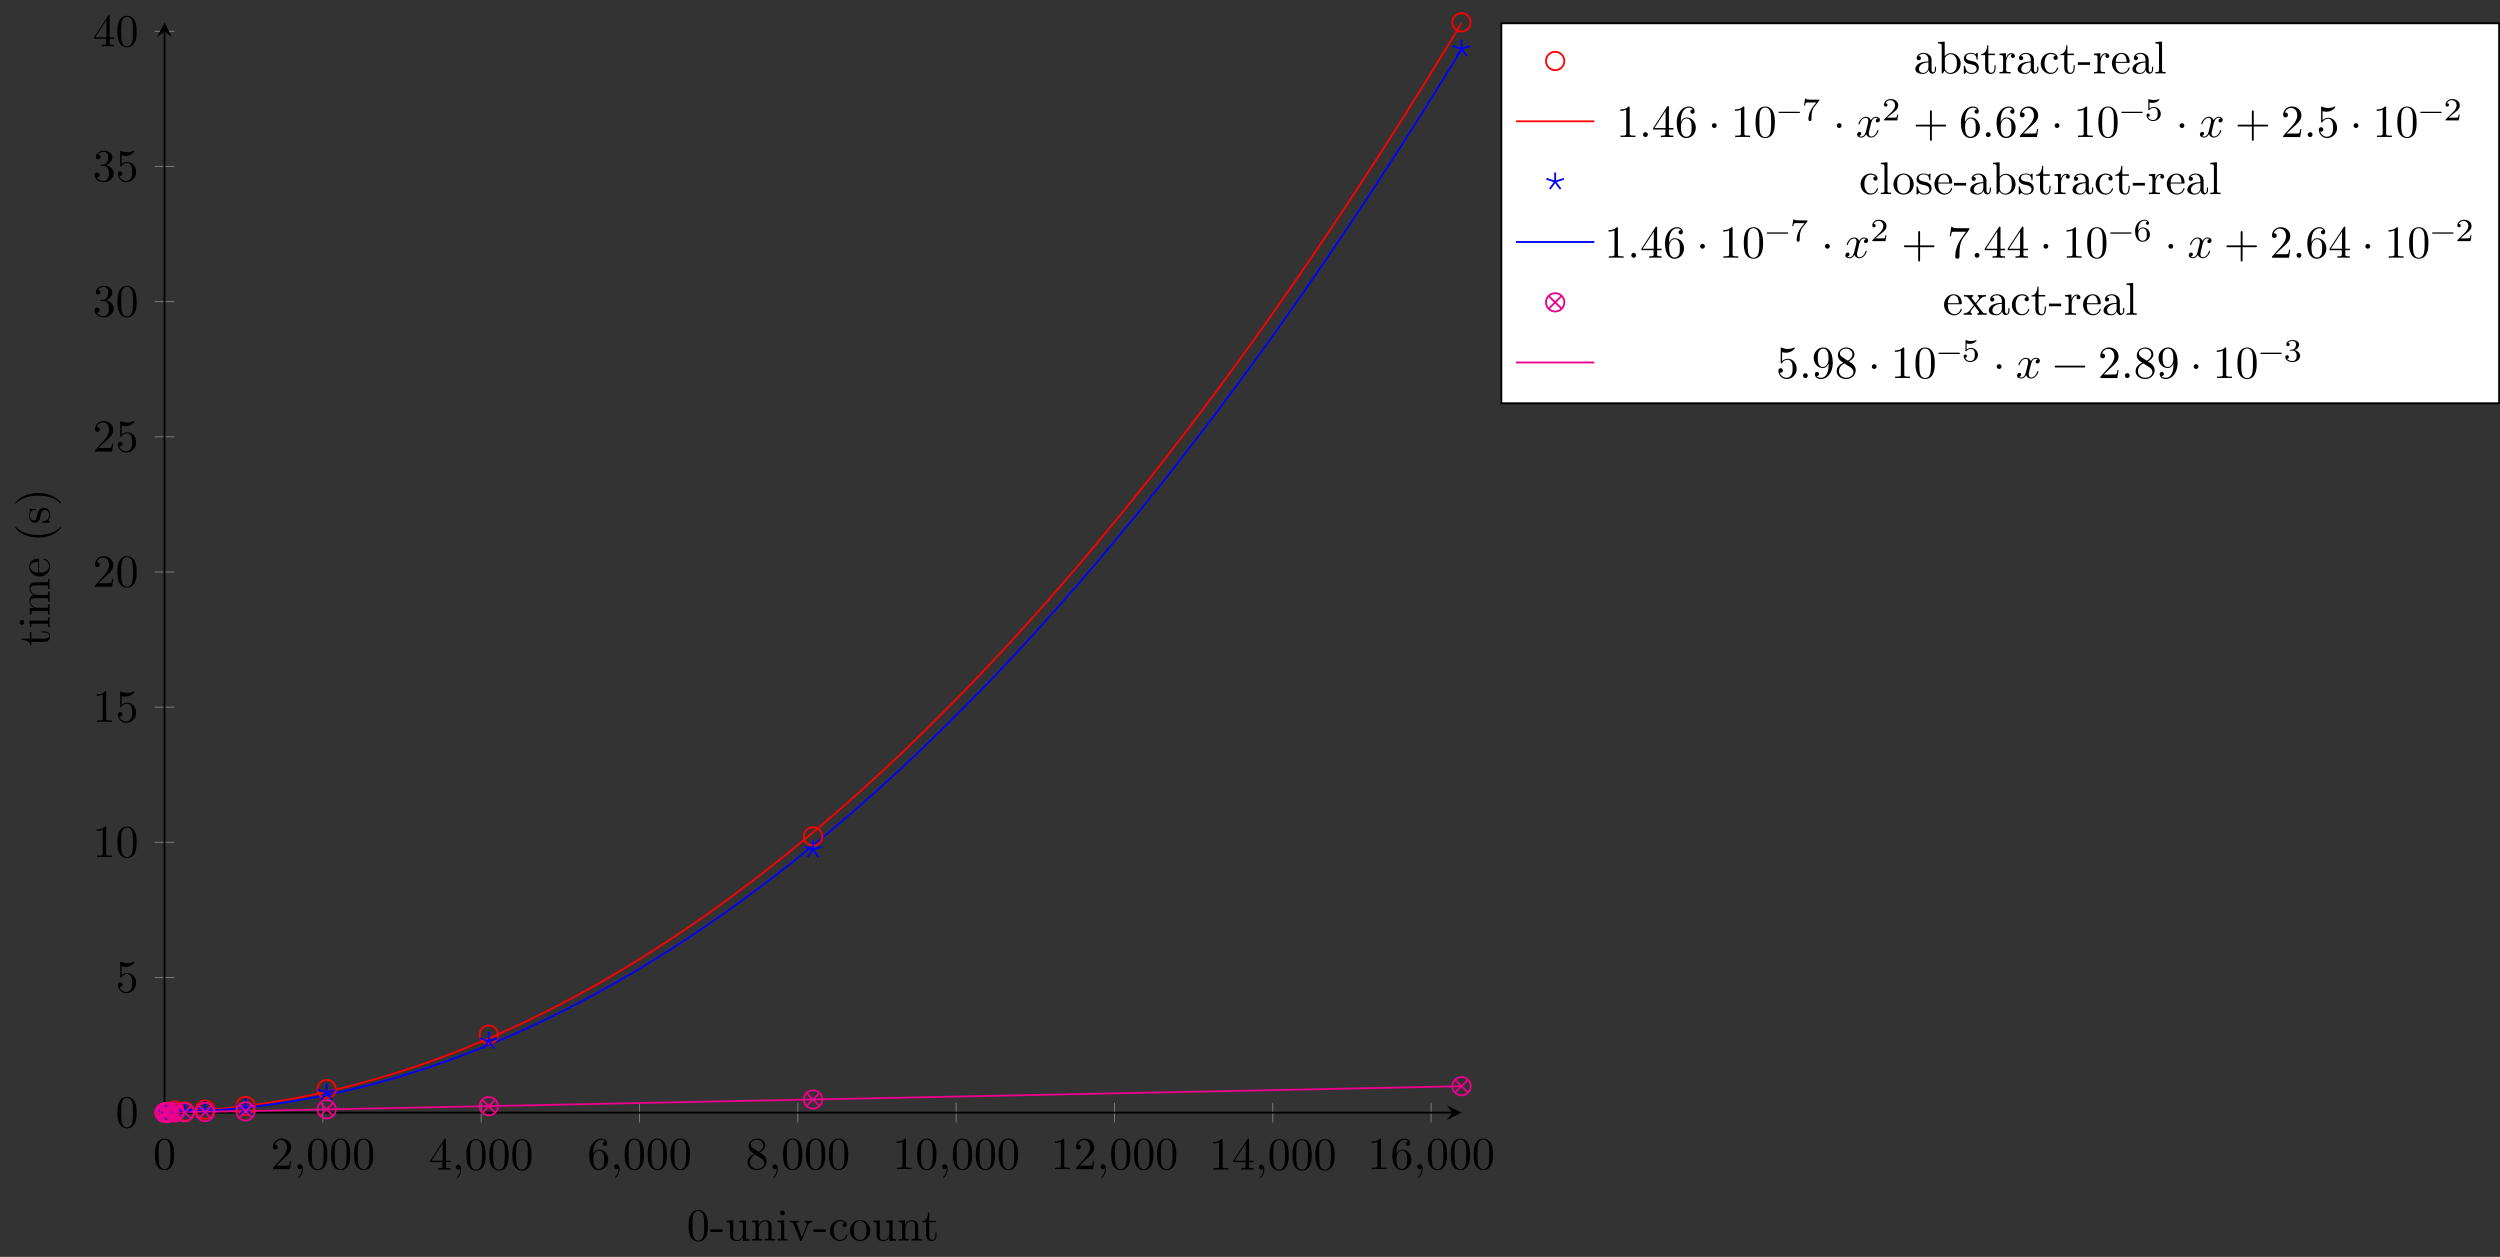 <?xml version="1.0" encoding="UTF-8"?>
<svg xmlns="http://www.w3.org/2000/svg" xmlns:xlink="http://www.w3.org/1999/xlink" width="542.978pt" height="272.98pt" viewBox="0 0 542.978 272.98" version="1.1">
<rect x="0" y="0" width="542.978" height="272.98" fill="#333333" stroke="none"/>
<defs>
<g>
<symbol overflow="visible" id="glyph0-0">
<path style="stroke:none;" d=""/>
</symbol>
<symbol overflow="visible" id="glyph0-1">
<path style="stroke:none;" d="M 4.578 -3.188 C 4.578 -3.984 4.531 -4.781 4.188 -5.516 C 3.734 -6.484 2.906 -6.641 2.5 -6.641 C 1.891 -6.641 1.172 -6.375 0.75 -5.453 C 0.438 -4.766 0.391 -3.984 0.391 -3.188 C 0.391 -2.438 0.422 -1.547 0.844 -0.781 C 1.266 0.016 2 0.219 2.484 0.219 C 3.016 0.219 3.781 0.016 4.219 -0.938 C 4.531 -1.625 4.578 -2.406 4.578 -3.188 Z M 3.766 -3.312 C 3.766 -2.562 3.766 -1.891 3.656 -1.25 C 3.5 -0.297 2.938 0 2.484 0 C 2.094 0 1.5 -0.25 1.328 -1.203 C 1.219 -1.797 1.219 -2.719 1.219 -3.312 C 1.219 -3.953 1.219 -4.609 1.297 -5.141 C 1.484 -6.328 2.234 -6.422 2.484 -6.422 C 2.812 -6.422 3.469 -6.234 3.656 -5.25 C 3.766 -4.688 3.766 -3.938 3.766 -3.312 Z M 3.766 -3.312 "/>
</symbol>
<symbol overflow="visible" id="glyph0-2">
<path style="stroke:none;" d="M 4.469 -1.734 L 4.234 -1.734 C 4.172 -1.438 4.109 -1 4 -0.844 C 3.938 -0.766 3.281 -0.766 3.062 -0.766 L 1.266 -0.766 L 2.328 -1.797 C 3.875 -3.172 4.469 -3.703 4.469 -4.703 C 4.469 -5.844 3.578 -6.641 2.359 -6.641 C 1.234 -6.641 0.5 -5.719 0.5 -4.828 C 0.5 -4.281 1 -4.281 1.031 -4.281 C 1.203 -4.281 1.547 -4.391 1.547 -4.812 C 1.547 -5.062 1.359 -5.328 1.016 -5.328 C 0.938 -5.328 0.922 -5.328 0.891 -5.312 C 1.109 -5.969 1.656 -6.328 2.234 -6.328 C 3.141 -6.328 3.562 -5.516 3.562 -4.703 C 3.562 -3.906 3.078 -3.125 2.516 -2.5 L 0.609 -0.375 C 0.5 -0.266 0.5 -0.234 0.5 0 L 4.203 0 Z M 4.469 -1.734 "/>
</symbol>
<symbol overflow="visible" id="glyph0-3">
<path style="stroke:none;" d="M 2.031 -0.016 C 2.031 -0.672 1.781 -1.062 1.391 -1.062 C 1.062 -1.062 0.859 -0.812 0.859 -0.531 C 0.859 -0.266 1.062 0 1.391 0 C 1.5 0 1.641 -0.047 1.734 -0.125 C 1.766 -0.156 1.781 -0.156 1.781 -0.156 C 1.781 -0.156 1.797 -0.156 1.797 -0.016 C 1.797 0.734 1.453 1.328 1.125 1.656 C 1.016 1.766 1.016 1.781 1.016 1.812 C 1.016 1.891 1.062 1.922 1.109 1.922 C 1.219 1.922 2.031 1.156 2.031 -0.016 Z M 2.031 -0.016 "/>
</symbol>
<symbol overflow="visible" id="glyph0-4">
<path style="stroke:none;" d="M 4.688 -1.641 L 4.688 -1.953 L 3.703 -1.953 L 3.703 -6.484 C 3.703 -6.688 3.703 -6.75 3.531 -6.75 C 3.453 -6.75 3.422 -6.75 3.344 -6.625 L 0.281 -1.953 L 0.281 -1.641 L 2.938 -1.641 L 2.938 -0.781 C 2.938 -0.422 2.906 -0.312 2.172 -0.312 L 1.969 -0.312 L 1.969 0 C 2.375 -0.031 2.891 -0.031 3.312 -0.031 C 3.734 -0.031 4.25 -0.031 4.672 0 L 4.672 -0.312 L 4.453 -0.312 C 3.719 -0.312 3.703 -0.422 3.703 -0.781 L 3.703 -1.641 Z M 2.984 -1.953 L 0.562 -1.953 L 2.984 -5.672 Z M 2.984 -1.953 "/>
</symbol>
<symbol overflow="visible" id="glyph0-5">
<path style="stroke:none;" d="M 4.562 -2.031 C 4.562 -3.297 3.672 -4.25 2.562 -4.25 C 1.891 -4.25 1.516 -3.75 1.312 -3.266 L 1.312 -3.516 C 1.312 -6.031 2.547 -6.391 3.062 -6.391 C 3.297 -6.391 3.719 -6.328 3.938 -5.984 C 3.781 -5.984 3.391 -5.984 3.391 -5.547 C 3.391 -5.234 3.625 -5.078 3.844 -5.078 C 4 -5.078 4.312 -5.172 4.312 -5.562 C 4.312 -6.156 3.875 -6.641 3.047 -6.641 C 1.766 -6.641 0.422 -5.359 0.422 -3.156 C 0.422 -0.484 1.578 0.219 2.5 0.219 C 3.609 0.219 4.562 -0.719 4.562 -2.031 Z M 3.656 -2.047 C 3.656 -1.562 3.656 -1.062 3.484 -0.703 C 3.188 -0.109 2.734 -0.062 2.5 -0.062 C 1.875 -0.062 1.578 -0.656 1.516 -0.812 C 1.328 -1.281 1.328 -2.078 1.328 -2.25 C 1.328 -3.031 1.656 -4.031 2.547 -4.031 C 2.719 -4.031 3.172 -4.031 3.484 -3.406 C 3.656 -3.047 3.656 -2.531 3.656 -2.047 Z M 3.656 -2.047 "/>
</symbol>
<symbol overflow="visible" id="glyph0-6">
<path style="stroke:none;" d="M 4.562 -1.672 C 4.562 -2.031 4.453 -2.484 4.062 -2.906 C 3.875 -3.109 3.719 -3.203 3.078 -3.609 C 3.797 -3.984 4.281 -4.5 4.281 -5.156 C 4.281 -6.078 3.406 -6.641 2.5 -6.641 C 1.5 -6.641 0.688 -5.906 0.688 -4.969 C 0.688 -4.797 0.703 -4.344 1.125 -3.875 C 1.234 -3.766 1.609 -3.516 1.859 -3.344 C 1.281 -3.047 0.422 -2.5 0.422 -1.5 C 0.422 -0.453 1.438 0.219 2.484 0.219 C 3.609 0.219 4.562 -0.609 4.562 -1.672 Z M 3.844 -5.156 C 3.844 -4.578 3.453 -4.109 2.859 -3.766 L 1.625 -4.562 C 1.172 -4.859 1.125 -5.188 1.125 -5.359 C 1.125 -5.969 1.781 -6.391 2.484 -6.391 C 3.203 -6.391 3.844 -5.875 3.844 -5.156 Z M 4.062 -1.312 C 4.062 -0.578 3.312 -0.062 2.5 -0.062 C 1.641 -0.062 0.922 -0.672 0.922 -1.5 C 0.922 -2.078 1.234 -2.719 2.078 -3.188 L 3.312 -2.406 C 3.594 -2.219 4.062 -1.922 4.062 -1.312 Z M 4.062 -1.312 "/>
</symbol>
<symbol overflow="visible" id="glyph0-7">
<path style="stroke:none;" d="M 4.172 0 L 4.172 -0.312 L 3.859 -0.312 C 2.953 -0.312 2.938 -0.422 2.938 -0.781 L 2.938 -6.375 C 2.938 -6.625 2.938 -6.641 2.703 -6.641 C 2.078 -6 1.203 -6 0.891 -6 L 0.891 -5.688 C 1.094 -5.688 1.672 -5.688 2.188 -5.953 L 2.188 -0.781 C 2.188 -0.422 2.156 -0.312 1.266 -0.312 L 0.953 -0.312 L 0.953 0 C 1.297 -0.031 2.156 -0.031 2.562 -0.031 C 2.953 -0.031 3.828 -0.031 4.172 0 Z M 4.172 0 "/>
</symbol>
<symbol overflow="visible" id="glyph0-8">
<path style="stroke:none;" d="M 4.469 -2 C 4.469 -3.188 3.656 -4.188 2.578 -4.188 C 2.109 -4.188 1.672 -4.031 1.312 -3.672 L 1.312 -5.625 C 1.516 -5.562 1.844 -5.5 2.156 -5.5 C 3.391 -5.5 4.094 -6.406 4.094 -6.531 C 4.094 -6.594 4.062 -6.641 3.984 -6.641 C 3.984 -6.641 3.953 -6.641 3.906 -6.609 C 3.703 -6.516 3.219 -6.312 2.547 -6.312 C 2.156 -6.312 1.688 -6.391 1.219 -6.594 C 1.141 -6.625 1.109 -6.625 1.109 -6.625 C 1 -6.625 1 -6.547 1 -6.391 L 1 -3.438 C 1 -3.266 1 -3.188 1.141 -3.188 C 1.219 -3.188 1.234 -3.203 1.281 -3.266 C 1.391 -3.422 1.75 -3.969 2.562 -3.969 C 3.078 -3.969 3.328 -3.516 3.406 -3.328 C 3.562 -2.953 3.594 -2.578 3.594 -2.078 C 3.594 -1.719 3.594 -1.125 3.344 -0.703 C 3.109 -0.312 2.734 -0.062 2.281 -0.062 C 1.562 -0.062 0.984 -0.594 0.812 -1.172 C 0.844 -1.172 0.875 -1.156 0.984 -1.156 C 1.312 -1.156 1.484 -1.406 1.484 -1.641 C 1.484 -1.891 1.312 -2.141 0.984 -2.141 C 0.844 -2.141 0.5 -2.062 0.5 -1.609 C 0.5 -0.75 1.188 0.219 2.297 0.219 C 3.453 0.219 4.469 -0.734 4.469 -2 Z M 4.469 -2 "/>
</symbol>
<symbol overflow="visible" id="glyph0-9">
<path style="stroke:none;" d="M 4.562 -1.703 C 4.562 -2.516 3.922 -3.297 2.891 -3.516 C 3.703 -3.781 4.281 -4.469 4.281 -5.266 C 4.281 -6.078 3.406 -6.641 2.453 -6.641 C 1.453 -6.641 0.688 -6.047 0.688 -5.281 C 0.688 -4.953 0.906 -4.766 1.203 -4.766 C 1.5 -4.766 1.703 -4.984 1.703 -5.281 C 1.703 -5.766 1.234 -5.766 1.094 -5.766 C 1.391 -6.266 2.047 -6.391 2.406 -6.391 C 2.828 -6.391 3.375 -6.172 3.375 -5.281 C 3.375 -5.156 3.344 -4.578 3.094 -4.141 C 2.797 -3.656 2.453 -3.625 2.203 -3.625 C 2.125 -3.609 1.891 -3.594 1.812 -3.594 C 1.734 -3.578 1.672 -3.562 1.672 -3.469 C 1.672 -3.359 1.734 -3.359 1.906 -3.359 L 2.344 -3.359 C 3.156 -3.359 3.531 -2.688 3.531 -1.703 C 3.531 -0.344 2.844 -0.062 2.406 -0.062 C 1.969 -0.062 1.219 -0.234 0.875 -0.812 C 1.219 -0.766 1.531 -0.984 1.531 -1.359 C 1.531 -1.719 1.266 -1.922 0.984 -1.922 C 0.734 -1.922 0.422 -1.781 0.422 -1.344 C 0.422 -0.438 1.344 0.219 2.438 0.219 C 3.656 0.219 4.562 -0.688 4.562 -1.703 Z M 4.562 -1.703 "/>
</symbol>
<symbol overflow="visible" id="glyph0-10">
<path style="stroke:none;" d="M 1.906 -0.531 C 1.906 -0.812 1.672 -1.062 1.391 -1.062 C 1.094 -1.062 0.859 -0.812 0.859 -0.531 C 0.859 -0.234 1.094 0 1.391 0 C 1.672 0 1.906 -0.234 1.906 -0.531 Z M 1.906 -0.531 "/>
</symbol>
<symbol overflow="visible" id="glyph0-11">
<path style="stroke:none;" d="M 1.906 -2.5 C 1.906 -2.781 1.672 -3.016 1.391 -3.016 C 1.094 -3.016 0.859 -2.781 0.859 -2.5 C 0.859 -2.203 1.094 -1.969 1.391 -1.969 C 1.672 -1.969 1.906 -2.203 1.906 -2.5 Z M 1.906 -2.5 "/>
</symbol>
<symbol overflow="visible" id="glyph0-12">
<path style="stroke:none;" d="M 5.25 -3.75 C 5.25 -4.266 4.672 -4.406 4.328 -4.406 C 3.75 -4.406 3.406 -3.875 3.281 -3.656 C 3.031 -4.312 2.5 -4.406 2.203 -4.406 C 1.172 -4.406 0.594 -3.125 0.594 -2.875 C 0.594 -2.766 0.719 -2.766 0.719 -2.766 C 0.797 -2.766 0.828 -2.797 0.844 -2.875 C 1.188 -3.938 1.844 -4.188 2.188 -4.188 C 2.375 -4.188 2.719 -4.094 2.719 -3.516 C 2.719 -3.203 2.547 -2.547 2.188 -1.141 C 2.031 -0.531 1.672 -0.109 1.234 -0.109 C 1.172 -0.109 0.953 -0.109 0.734 -0.234 C 0.984 -0.297 1.203 -0.5 1.203 -0.781 C 1.203 -1.047 0.984 -1.125 0.844 -1.125 C 0.531 -1.125 0.297 -0.875 0.297 -0.547 C 0.297 -0.094 0.781 0.109 1.219 0.109 C 1.891 0.109 2.25 -0.594 2.266 -0.641 C 2.391 -0.281 2.75 0.109 3.344 0.109 C 4.375 0.109 4.938 -1.172 4.938 -1.422 C 4.938 -1.531 4.859 -1.531 4.828 -1.531 C 4.734 -1.531 4.719 -1.484 4.688 -1.422 C 4.359 -0.344 3.688 -0.109 3.375 -0.109 C 2.984 -0.109 2.828 -0.422 2.828 -0.766 C 2.828 -0.984 2.875 -1.203 2.984 -1.641 L 3.328 -3.016 C 3.391 -3.266 3.625 -4.188 4.312 -4.188 C 4.359 -4.188 4.609 -4.188 4.812 -4.062 C 4.531 -4 4.344 -3.766 4.344 -3.516 C 4.344 -3.359 4.453 -3.172 4.719 -3.172 C 4.938 -3.172 5.25 -3.344 5.25 -3.75 Z M 5.25 -3.75 "/>
</symbol>
<symbol overflow="visible" id="glyph0-13">
<path style="stroke:none;" d="M 7.203 -2.5 C 7.203 -2.609 7.109 -2.688 7 -2.688 L 4.078 -2.688 L 4.078 -5.609 C 4.078 -5.719 3.984 -5.812 3.875 -5.812 C 3.766 -5.812 3.672 -5.719 3.672 -5.609 L 3.672 -2.688 L 0.75 -2.688 C 0.641 -2.688 0.562 -2.609 0.562 -2.5 C 0.562 -2.375 0.641 -2.297 0.75 -2.297 L 3.672 -2.297 L 3.672 0.625 C 3.672 0.734 3.766 0.828 3.875 0.828 C 3.984 0.828 4.078 0.734 4.078 0.625 L 4.078 -2.297 L 7 -2.297 C 7.109 -2.297 7.203 -2.375 7.203 -2.5 Z M 7.203 -2.5 "/>
</symbol>
<symbol overflow="visible" id="glyph0-14">
<path style="stroke:none;" d="M 4.828 -6.422 L 2.406 -6.422 C 1.203 -6.422 1.172 -6.547 1.141 -6.734 L 0.891 -6.734 L 0.562 -4.688 L 0.812 -4.688 C 0.844 -4.844 0.922 -5.469 1.062 -5.594 C 1.125 -5.656 1.906 -5.656 2.031 -5.656 L 4.094 -5.656 L 2.984 -4.078 C 2.078 -2.734 1.75 -1.344 1.75 -0.328 C 1.75 -0.234 1.75 0.219 2.219 0.219 C 2.672 0.219 2.672 -0.234 2.672 -0.328 L 2.672 -0.844 C 2.672 -1.391 2.703 -1.938 2.781 -2.469 C 2.828 -2.703 2.953 -3.562 3.406 -4.172 L 4.75 -6.078 C 4.828 -6.188 4.828 -6.203 4.828 -6.422 Z M 4.828 -6.422 "/>
</symbol>
<symbol overflow="visible" id="glyph0-15">
<path style="stroke:none;" d="M 4.562 -3.281 C 4.562 -5.969 3.406 -6.641 2.516 -6.641 C 1.969 -6.641 1.484 -6.453 1.062 -6.016 C 0.641 -5.562 0.422 -5.141 0.422 -4.391 C 0.422 -3.156 1.297 -2.172 2.406 -2.172 C 3.016 -2.172 3.422 -2.594 3.656 -3.172 L 3.656 -2.844 C 3.656 -0.516 2.625 -0.062 2.047 -0.062 C 1.875 -0.062 1.328 -0.078 1.062 -0.422 C 1.5 -0.422 1.578 -0.703 1.578 -0.875 C 1.578 -1.188 1.344 -1.328 1.125 -1.328 C 0.969 -1.328 0.672 -1.25 0.672 -0.859 C 0.672 -0.188 1.203 0.219 2.047 0.219 C 3.344 0.219 4.562 -1.141 4.562 -3.281 Z M 3.641 -4.203 C 3.641 -3.375 3.297 -2.406 2.422 -2.406 C 2.266 -2.406 1.797 -2.406 1.5 -3.031 C 1.312 -3.406 1.312 -3.891 1.312 -4.391 C 1.312 -4.922 1.312 -5.391 1.531 -5.766 C 1.797 -6.266 2.172 -6.391 2.516 -6.391 C 2.984 -6.391 3.312 -6.047 3.484 -5.609 C 3.594 -5.281 3.641 -4.656 3.641 -4.203 Z M 3.641 -4.203 "/>
</symbol>
<symbol overflow="visible" id="glyph0-16">
<path style="stroke:none;" d="M 7.203 -2.5 C 7.203 -2.609 7.109 -2.688 7 -2.688 L 0.75 -2.688 C 0.641 -2.688 0.562 -2.609 0.562 -2.5 C 0.562 -2.375 0.641 -2.297 0.75 -2.297 L 7 -2.297 C 7.109 -2.297 7.203 -2.375 7.203 -2.5 Z M 7.203 -2.5 "/>
</symbol>
<symbol overflow="visible" id="glyph1-0">
<path style="stroke:none;" d=""/>
</symbol>
<symbol overflow="visible" id="glyph1-1">
<path style="stroke:none;" d="M 4.578 -3.188 C 4.578 -3.984 4.531 -4.781 4.188 -5.516 C 3.734 -6.484 2.906 -6.641 2.5 -6.641 C 1.891 -6.641 1.172 -6.375 0.75 -5.453 C 0.438 -4.766 0.391 -3.984 0.391 -3.188 C 0.391 -2.438 0.422 -1.547 0.844 -0.781 C 1.266 0.016 2 0.219 2.484 0.219 C 3.016 0.219 3.781 0.016 4.219 -0.938 C 4.531 -1.625 4.578 -2.406 4.578 -3.188 Z M 3.766 -3.312 C 3.766 -2.562 3.766 -1.891 3.656 -1.25 C 3.5 -0.297 2.938 0 2.484 0 C 2.094 0 1.5 -0.25 1.328 -1.203 C 1.219 -1.797 1.219 -2.719 1.219 -3.312 C 1.219 -3.953 1.219 -4.609 1.297 -5.141 C 1.484 -6.328 2.234 -6.422 2.484 -6.422 C 2.812 -6.422 3.469 -6.234 3.656 -5.25 C 3.766 -4.688 3.766 -3.938 3.766 -3.312 Z M 3.766 -3.312 "/>
</symbol>
<symbol overflow="visible" id="glyph1-2">
<path style="stroke:none;" d="M 2.75 -1.859 L 2.75 -2.438 L 0.109 -2.438 L 0.109 -1.859 Z M 2.75 -1.859 "/>
</symbol>
<symbol overflow="visible" id="glyph1-3">
<path style="stroke:none;" d="M 5.328 0 L 5.328 -0.312 C 4.641 -0.312 4.562 -0.375 4.562 -0.875 L 4.562 -4.406 L 3.094 -4.297 L 3.094 -3.984 C 3.781 -3.984 3.875 -3.922 3.875 -3.422 L 3.875 -1.656 C 3.875 -0.781 3.391 -0.109 2.656 -0.109 C 1.828 -0.109 1.781 -0.578 1.781 -1.094 L 1.781 -4.406 L 0.312 -4.297 L 0.312 -3.984 C 1.094 -3.984 1.094 -3.953 1.094 -3.078 L 1.094 -1.578 C 1.094 -0.797 1.094 0.109 2.609 0.109 C 3.172 0.109 3.609 -0.172 3.891 -0.781 L 3.891 0.109 Z M 5.328 0 "/>
</symbol>
<symbol overflow="visible" id="glyph1-4">
<path style="stroke:none;" d="M 5.328 0 L 5.328 -0.312 C 4.812 -0.312 4.562 -0.312 4.562 -0.609 L 4.562 -2.516 C 4.562 -3.375 4.562 -3.672 4.25 -4.031 C 4.109 -4.203 3.781 -4.406 3.203 -4.406 C 2.469 -4.406 2 -3.984 1.719 -3.359 L 1.719 -4.406 L 0.312 -4.297 L 0.312 -3.984 C 1.016 -3.984 1.094 -3.922 1.094 -3.422 L 1.094 -0.75 C 1.094 -0.312 0.984 -0.312 0.312 -0.312 L 0.312 0 L 1.453 -0.031 L 2.562 0 L 2.562 -0.312 C 1.891 -0.312 1.781 -0.312 1.781 -0.75 L 1.781 -2.594 C 1.781 -3.625 2.5 -4.188 3.125 -4.188 C 3.766 -4.188 3.875 -3.656 3.875 -3.078 L 3.875 -0.75 C 3.875 -0.312 3.766 -0.312 3.094 -0.312 L 3.094 0 L 4.219 -0.031 Z M 5.328 0 "/>
</symbol>
<symbol overflow="visible" id="glyph1-5">
<path style="stroke:none;" d="M 2.469 0 L 2.469 -0.312 C 1.797 -0.312 1.766 -0.359 1.766 -0.75 L 1.766 -4.406 L 0.375 -4.297 L 0.375 -3.984 C 1.016 -3.984 1.109 -3.922 1.109 -3.438 L 1.109 -0.75 C 1.109 -0.312 1 -0.312 0.328 -0.312 L 0.328 0 L 1.422 -0.031 C 1.781 -0.031 2.125 -0.016 2.469 0 Z M 1.906 -6.016 C 1.906 -6.297 1.688 -6.547 1.391 -6.547 C 1.047 -6.547 0.844 -6.266 0.844 -6.016 C 0.844 -5.75 1.078 -5.5 1.375 -5.5 C 1.719 -5.5 1.906 -5.766 1.906 -6.016 Z M 1.906 -6.016 "/>
</symbol>
<symbol overflow="visible" id="glyph1-6">
<path style="stroke:none;" d="M 5.062 -3.984 L 5.062 -4.297 C 4.828 -4.281 4.547 -4.266 4.312 -4.266 L 3.453 -4.297 L 3.453 -3.984 C 3.812 -3.984 3.922 -3.75 3.922 -3.562 C 3.922 -3.469 3.906 -3.422 3.875 -3.312 L 2.844 -0.781 L 1.734 -3.562 C 1.672 -3.688 1.672 -3.734 1.672 -3.734 C 1.672 -3.984 2.062 -3.984 2.25 -3.984 L 2.25 -4.297 L 1.156 -4.266 C 0.891 -4.266 0.484 -4.281 0.188 -4.297 L 0.188 -3.984 C 0.812 -3.984 0.859 -3.922 0.984 -3.625 L 2.422 -0.078 C 2.484 0.062 2.5 0.109 2.625 0.109 C 2.766 0.109 2.797 0.016 2.844 -0.078 L 4.141 -3.312 C 4.234 -3.547 4.406 -3.984 5.062 -3.984 Z M 5.062 -3.984 "/>
</symbol>
<symbol overflow="visible" id="glyph1-7">
<path style="stroke:none;" d="M 4.141 -1.188 C 4.141 -1.281 4.031 -1.281 4 -1.281 C 3.922 -1.281 3.891 -1.25 3.875 -1.188 C 3.594 -0.266 2.938 -0.141 2.578 -0.141 C 2.047 -0.141 1.172 -0.562 1.172 -2.172 C 1.172 -3.797 1.984 -4.219 2.516 -4.219 C 2.609 -4.219 3.234 -4.203 3.578 -3.844 C 3.172 -3.812 3.109 -3.516 3.109 -3.391 C 3.109 -3.125 3.297 -2.938 3.562 -2.938 C 3.828 -2.938 4.031 -3.094 4.031 -3.406 C 4.031 -4.078 3.266 -4.469 2.5 -4.469 C 1.25 -4.469 0.344 -3.391 0.344 -2.156 C 0.344 -0.875 1.328 0.109 2.484 0.109 C 3.812 0.109 4.141 -1.094 4.141 -1.188 Z M 4.141 -1.188 "/>
</symbol>
<symbol overflow="visible" id="glyph1-8">
<path style="stroke:none;" d="M 4.688 -2.141 C 4.688 -3.406 3.703 -4.469 2.5 -4.469 C 1.25 -4.469 0.281 -3.375 0.281 -2.141 C 0.281 -0.844 1.312 0.109 2.484 0.109 C 3.688 0.109 4.688 -0.875 4.688 -2.141 Z M 3.875 -2.219 C 3.875 -1.859 3.875 -1.312 3.656 -0.875 C 3.422 -0.422 2.984 -0.141 2.5 -0.141 C 2.062 -0.141 1.625 -0.344 1.359 -0.812 C 1.109 -1.25 1.109 -1.859 1.109 -2.219 C 1.109 -2.609 1.109 -3.141 1.344 -3.578 C 1.609 -4.031 2.078 -4.25 2.484 -4.25 C 2.922 -4.25 3.344 -4.031 3.609 -3.594 C 3.875 -3.172 3.875 -2.594 3.875 -2.219 Z M 3.875 -2.219 "/>
</symbol>
<symbol overflow="visible" id="glyph1-9">
<path style="stroke:none;" d="M 3.312 -1.234 L 3.312 -1.797 L 3.062 -1.797 L 3.062 -1.25 C 3.062 -0.516 2.766 -0.141 2.391 -0.141 C 1.719 -0.141 1.719 -1.047 1.719 -1.219 L 1.719 -3.984 L 3.156 -3.984 L 3.156 -4.297 L 1.719 -4.297 L 1.719 -6.125 L 1.469 -6.125 C 1.469 -5.312 1.172 -4.25 0.188 -4.203 L 0.188 -3.984 L 1.031 -3.984 L 1.031 -1.234 C 1.031 -0.016 1.969 0.109 2.328 0.109 C 3.031 0.109 3.312 -0.594 3.312 -1.234 Z M 3.312 -1.234 "/>
</symbol>
<symbol overflow="visible" id="glyph1-10">
<path style="stroke:none;" d="M 4.812 -0.891 L 4.812 -1.453 L 4.562 -1.453 L 4.562 -0.891 C 4.562 -0.312 4.312 -0.25 4.203 -0.25 C 3.875 -0.25 3.844 -0.703 3.844 -0.75 L 3.844 -2.734 C 3.844 -3.156 3.844 -3.547 3.484 -3.922 C 3.094 -4.312 2.594 -4.469 2.109 -4.469 C 1.297 -4.469 0.609 -4 0.609 -3.344 C 0.609 -3.047 0.812 -2.875 1.062 -2.875 C 1.344 -2.875 1.531 -3.078 1.531 -3.328 C 1.531 -3.453 1.469 -3.781 1.016 -3.781 C 1.281 -4.141 1.781 -4.25 2.094 -4.25 C 2.578 -4.25 3.156 -3.859 3.156 -2.969 L 3.156 -2.609 C 2.641 -2.578 1.938 -2.547 1.312 -2.25 C 0.562 -1.906 0.312 -1.391 0.312 -0.953 C 0.312 -0.141 1.281 0.109 1.906 0.109 C 2.578 0.109 3.031 -0.297 3.219 -0.75 C 3.266 -0.359 3.531 0.062 4 0.062 C 4.203 0.062 4.812 -0.078 4.812 -0.891 Z M 3.156 -1.391 C 3.156 -0.453 2.438 -0.109 1.984 -0.109 C 1.5 -0.109 1.094 -0.453 1.094 -0.953 C 1.094 -1.5 1.5 -2.328 3.156 -2.391 Z M 3.156 -1.391 "/>
</symbol>
<symbol overflow="visible" id="glyph1-11">
<path style="stroke:none;" d="M 5.188 -2.156 C 5.188 -3.422 4.219 -4.406 3.078 -4.406 C 2.297 -4.406 1.875 -3.938 1.719 -3.766 L 1.719 -6.922 L 0.281 -6.812 L 0.281 -6.5 C 0.984 -6.5 1.062 -6.438 1.062 -5.938 L 1.062 0 L 1.312 0 L 1.672 -0.625 C 1.812 -0.391 2.234 0.109 2.969 0.109 C 4.156 0.109 5.188 -0.875 5.188 -2.156 Z M 4.359 -2.156 C 4.359 -1.797 4.344 -1.203 4.062 -0.75 C 3.844 -0.438 3.469 -0.109 2.938 -0.109 C 2.484 -0.109 2.125 -0.344 1.891 -0.719 C 1.75 -0.922 1.75 -0.953 1.75 -1.141 L 1.75 -3.188 C 1.75 -3.375 1.75 -3.391 1.859 -3.547 C 2.25 -4.109 2.797 -4.188 3.031 -4.188 C 3.484 -4.188 3.844 -3.922 4.078 -3.547 C 4.344 -3.141 4.359 -2.578 4.359 -2.156 Z M 4.359 -2.156 "/>
</symbol>
<symbol overflow="visible" id="glyph1-12">
<path style="stroke:none;" d="M 3.594 -1.281 C 3.594 -1.797 3.297 -2.109 3.172 -2.219 C 2.844 -2.547 2.453 -2.625 2.031 -2.703 C 1.469 -2.812 0.812 -2.938 0.812 -3.516 C 0.812 -3.875 1.062 -4.281 1.922 -4.281 C 3.016 -4.281 3.078 -3.375 3.094 -3.078 C 3.094 -2.984 3.203 -2.984 3.203 -2.984 C 3.344 -2.984 3.344 -3.031 3.344 -3.219 L 3.344 -4.234 C 3.344 -4.391 3.344 -4.469 3.234 -4.469 C 3.188 -4.469 3.156 -4.469 3.031 -4.344 C 3 -4.312 2.906 -4.219 2.859 -4.188 C 2.484 -4.469 2.078 -4.469 1.922 -4.469 C 0.703 -4.469 0.328 -3.797 0.328 -3.234 C 0.328 -2.891 0.484 -2.609 0.75 -2.391 C 1.078 -2.141 1.359 -2.078 2.078 -1.938 C 2.297 -1.891 3.109 -1.734 3.109 -1.016 C 3.109 -0.516 2.766 -0.109 1.984 -0.109 C 1.141 -0.109 0.781 -0.672 0.594 -1.531 C 0.562 -1.656 0.562 -1.688 0.453 -1.688 C 0.328 -1.688 0.328 -1.625 0.328 -1.453 L 0.328 -0.125 C 0.328 0.047 0.328 0.109 0.438 0.109 C 0.484 0.109 0.5 0.094 0.688 -0.094 C 0.703 -0.109 0.703 -0.125 0.891 -0.312 C 1.328 0.094 1.781 0.109 1.984 0.109 C 3.125 0.109 3.594 -0.562 3.594 -1.281 Z M 3.594 -1.281 "/>
</symbol>
<symbol overflow="visible" id="glyph1-13">
<path style="stroke:none;" d="M 3.625 -3.797 C 3.625 -4.109 3.312 -4.406 2.891 -4.406 C 2.156 -4.406 1.797 -3.734 1.672 -3.312 L 1.672 -4.406 L 0.281 -4.297 L 0.281 -3.984 C 0.984 -3.984 1.062 -3.922 1.062 -3.422 L 1.062 -0.75 C 1.062 -0.312 0.953 -0.312 0.281 -0.312 L 0.281 0 L 1.422 -0.031 C 1.812 -0.031 2.281 -0.031 2.688 0 L 2.688 -0.312 L 2.469 -0.312 C 1.734 -0.312 1.719 -0.422 1.719 -0.781 L 1.719 -2.312 C 1.719 -3.297 2.141 -4.188 2.891 -4.188 C 2.953 -4.188 2.984 -4.188 3 -4.172 C 2.969 -4.172 2.766 -4.047 2.766 -3.781 C 2.766 -3.516 2.984 -3.359 3.203 -3.359 C 3.375 -3.359 3.625 -3.484 3.625 -3.797 Z M 3.625 -3.797 "/>
</symbol>
<symbol overflow="visible" id="glyph1-14">
<path style="stroke:none;" d="M 4.141 -1.188 C 4.141 -1.281 4.062 -1.312 4 -1.312 C 3.922 -1.312 3.891 -1.25 3.875 -1.172 C 3.531 -0.141 2.625 -0.141 2.531 -0.141 C 2.031 -0.141 1.641 -0.438 1.406 -0.812 C 1.109 -1.281 1.109 -1.938 1.109 -2.297 L 3.891 -2.297 C 4.109 -2.297 4.141 -2.297 4.141 -2.516 C 4.141 -3.5 3.594 -4.469 2.359 -4.469 C 1.203 -4.469 0.281 -3.438 0.281 -2.188 C 0.281 -0.859 1.328 0.109 2.469 0.109 C 3.688 0.109 4.141 -1 4.141 -1.188 Z M 3.484 -2.516 L 1.109 -2.516 C 1.172 -4 2.016 -4.25 2.359 -4.25 C 3.375 -4.25 3.484 -2.906 3.484 -2.516 Z M 3.484 -2.516 "/>
</symbol>
<symbol overflow="visible" id="glyph1-15">
<path style="stroke:none;" d="M 2.547 0 L 2.547 -0.312 C 1.875 -0.312 1.766 -0.312 1.766 -0.75 L 1.766 -6.922 L 0.328 -6.812 L 0.328 -6.5 C 1.031 -6.5 1.109 -6.438 1.109 -5.938 L 1.109 -0.75 C 1.109 -0.312 1 -0.312 0.328 -0.312 L 0.328 0 L 1.438 -0.031 Z M 2.547 0 "/>
</symbol>
<symbol overflow="visible" id="glyph1-16">
<path style="stroke:none;" d="M 5.141 0 L 5.141 -0.312 C 4.609 -0.312 4.422 -0.328 4.203 -0.625 L 2.859 -2.344 C 3.156 -2.719 3.531 -3.203 3.781 -3.469 C 4.094 -3.828 4.5 -3.984 4.969 -3.984 L 4.969 -4.297 C 4.703 -4.281 4.406 -4.266 4.141 -4.266 C 3.844 -4.266 3.312 -4.281 3.188 -4.297 L 3.188 -3.984 C 3.406 -3.969 3.484 -3.844 3.484 -3.672 C 3.484 -3.516 3.375 -3.391 3.328 -3.328 L 2.719 -2.547 L 1.938 -3.562 C 1.844 -3.656 1.844 -3.672 1.844 -3.734 C 1.844 -3.891 2 -3.984 2.188 -3.984 L 2.188 -4.297 L 1.109 -4.266 C 0.906 -4.266 0.438 -4.281 0.172 -4.297 L 0.172 -3.984 C 0.875 -3.984 0.875 -3.984 1.344 -3.375 L 2.328 -2.094 C 1.859 -1.5 1.859 -1.469 1.391 -0.906 C 0.922 -0.328 0.328 -0.312 0.125 -0.312 L 0.125 0 C 0.375 -0.016 0.688 -0.031 0.953 -0.031 L 1.891 0 L 1.891 -0.312 C 1.672 -0.344 1.609 -0.469 1.609 -0.625 C 1.609 -0.844 1.891 -1.172 2.5 -1.891 L 3.266 -0.891 C 3.344 -0.781 3.469 -0.625 3.469 -0.562 C 3.469 -0.469 3.375 -0.312 3.109 -0.312 L 3.109 0 L 4.188 -0.031 C 4.453 -0.031 4.844 -0.016 5.141 0 Z M 5.141 0 "/>
</symbol>
<symbol overflow="visible" id="glyph2-0">
<path style="stroke:none;" d=""/>
</symbol>
<symbol overflow="visible" id="glyph2-1">
<path style="stroke:none;" d="M -1.234 -3.312 L -1.797 -3.312 L -1.797 -3.062 L -1.25 -3.062 C -0.516 -3.062 -0.141 -2.766 -0.141 -2.391 C -0.141 -1.719 -1.047 -1.719 -1.219 -1.719 L -3.984 -1.719 L -3.984 -3.156 L -4.297 -3.156 L -4.297 -1.719 L -6.125 -1.719 L -6.125 -1.469 C -5.312 -1.469 -4.25 -1.172 -4.203 -0.188 L -3.984 -0.188 L -3.984 -1.031 L -1.234 -1.031 C -0.016 -1.031 0.109 -1.969 0.109 -2.328 C 0.109 -3.031 -0.594 -3.312 -1.234 -3.312 Z M -1.234 -3.312 "/>
</symbol>
<symbol overflow="visible" id="glyph2-2">
<path style="stroke:none;" d="M 0 -2.469 L -0.312 -2.469 C -0.312 -1.797 -0.359 -1.766 -0.75 -1.766 L -4.406 -1.766 L -4.297 -0.375 L -3.984 -0.375 C -3.984 -1.016 -3.922 -1.109 -3.438 -1.109 L -0.75 -1.109 C -0.312 -1.109 -0.312 -1 -0.312 -0.328 L 0 -0.328 L -0.031 -1.422 C -0.031 -1.781 -0.016 -2.125 0 -2.469 Z M -6.016 -1.906 C -6.297 -1.906 -6.547 -1.688 -6.547 -1.391 C -6.547 -1.047 -6.266 -0.844 -6.016 -0.844 C -5.75 -0.844 -5.5 -1.078 -5.5 -1.375 C -5.5 -1.719 -5.766 -1.906 -6.016 -1.906 Z M -6.016 -1.906 "/>
</symbol>
<symbol overflow="visible" id="glyph2-3">
<path style="stroke:none;" d="M 0 -8.109 L -0.312 -8.109 C -0.312 -7.594 -0.312 -7.344 -0.609 -7.328 L -2.516 -7.328 C -3.375 -7.328 -3.672 -7.328 -4.031 -7.016 C -4.203 -6.875 -4.406 -6.547 -4.406 -5.969 C -4.406 -5.141 -3.812 -4.688 -3.422 -4.531 C -4.297 -4.391 -4.406 -3.656 -4.406 -3.203 C -4.406 -2.469 -3.984 -2 -3.359 -1.719 L -4.406 -1.719 L -4.297 -0.312 L -3.984 -0.312 C -3.984 -1.016 -3.922 -1.094 -3.422 -1.094 L -0.75 -1.094 C -0.312 -1.094 -0.312 -0.984 -0.312 -0.312 L 0 -0.312 L -0.031 -1.453 L 0 -2.562 L -0.312 -2.562 C -0.312 -1.891 -0.312 -1.781 -0.75 -1.781 L -2.594 -1.781 C -3.625 -1.781 -4.188 -2.5 -4.188 -3.125 C -4.188 -3.766 -3.656 -3.875 -3.078 -3.875 L -0.75 -3.875 C -0.312 -3.875 -0.312 -3.766 -0.312 -3.094 L 0 -3.094 L -0.031 -4.219 L 0 -5.328 L -0.312 -5.328 C -0.312 -4.672 -0.312 -4.562 -0.75 -4.562 L -2.594 -4.562 C -3.625 -4.562 -4.188 -5.266 -4.188 -5.906 C -4.188 -6.531 -3.656 -6.641 -3.078 -6.641 L -0.75 -6.641 C -0.312 -6.641 -0.312 -6.531 -0.312 -5.859 L 0 -5.859 L -0.031 -6.984 Z M 0 -8.109 "/>
</symbol>
<symbol overflow="visible" id="glyph2-4">
<path style="stroke:none;" d="M -1.188 -4.141 C -1.281 -4.141 -1.312 -4.062 -1.312 -4 C -1.312 -3.922 -1.25 -3.891 -1.172 -3.875 C -0.141 -3.531 -0.141 -2.625 -0.141 -2.531 C -0.141 -2.031 -0.438 -1.641 -0.812 -1.406 C -1.281 -1.109 -1.938 -1.109 -2.297 -1.109 L -2.297 -3.891 C -2.297 -4.109 -2.297 -4.141 -2.516 -4.141 C -3.5 -4.141 -4.469 -3.594 -4.469 -2.359 C -4.469 -1.203 -3.438 -0.281 -2.188 -0.281 C -0.859 -0.281 0.109 -1.328 0.109 -2.469 C 0.109 -3.688 -1 -4.141 -1.188 -4.141 Z M -2.516 -3.484 L -2.516 -1.109 C -4 -1.172 -4.25 -2.016 -4.25 -2.359 C -4.25 -3.375 -2.906 -3.484 -2.516 -3.484 Z M -2.516 -3.484 "/>
</symbol>
<symbol overflow="visible" id="glyph2-5">
<path style="stroke:none;" d="M 2.391 -3.297 C 2.359 -3.297 2.344 -3.297 2.172 -3.125 C 0.922 -1.891 -0.969 -1.562 -2.5 -1.562 C -4.234 -1.562 -5.969 -1.938 -7.203 -3.172 C -7.328 -3.297 -7.344 -3.297 -7.375 -3.297 C -7.453 -3.297 -7.484 -3.266 -7.484 -3.203 C -7.484 -3.094 -6.797 -2.203 -5.531 -1.609 C -4.438 -1.109 -3.328 -0.984 -2.5 -0.984 C -1.719 -0.984 -0.516 -1.094 0.625 -1.641 C 1.844 -2.25 2.5 -3.094 2.5 -3.203 C 2.5 -3.266 2.469 -3.297 2.391 -3.297 Z M 2.391 -3.297 "/>
</symbol>
<symbol overflow="visible" id="glyph2-6">
<path style="stroke:none;" d="M -1.281 -3.594 C -1.797 -3.594 -2.109 -3.297 -2.219 -3.172 C -2.547 -2.844 -2.625 -2.453 -2.703 -2.031 C -2.812 -1.469 -2.938 -0.812 -3.516 -0.812 C -3.875 -0.812 -4.281 -1.062 -4.281 -1.922 C -4.281 -3.016 -3.375 -3.078 -3.078 -3.094 C -2.984 -3.094 -2.984 -3.203 -2.984 -3.203 C -2.984 -3.344 -3.031 -3.344 -3.219 -3.344 L -4.234 -3.344 C -4.391 -3.344 -4.469 -3.344 -4.469 -3.234 C -4.469 -3.188 -4.469 -3.156 -4.344 -3.031 C -4.312 -3 -4.219 -2.906 -4.188 -2.859 C -4.469 -2.484 -4.469 -2.078 -4.469 -1.922 C -4.469 -0.703 -3.797 -0.328 -3.234 -0.328 C -2.891 -0.328 -2.609 -0.484 -2.391 -0.75 C -2.141 -1.078 -2.078 -1.359 -1.938 -2.078 C -1.891 -2.297 -1.734 -3.109 -1.016 -3.109 C -0.516 -3.109 -0.109 -2.766 -0.109 -1.984 C -0.109 -1.141 -0.672 -0.781 -1.531 -0.594 C -1.656 -0.562 -1.688 -0.562 -1.688 -0.453 C -1.688 -0.328 -1.625 -0.328 -1.453 -0.328 L -0.125 -0.328 C 0.047 -0.328 0.109 -0.328 0.109 -0.438 C 0.109 -0.484 0.094 -0.5 -0.094 -0.688 C -0.109 -0.703 -0.125 -0.703 -0.312 -0.891 C 0.094 -1.328 0.109 -1.781 0.109 -1.984 C 0.109 -3.125 -0.562 -3.594 -1.281 -3.594 Z M -1.281 -3.594 "/>
</symbol>
<symbol overflow="visible" id="glyph2-7">
<path style="stroke:none;" d="M -2.5 -2.875 C -3.266 -2.875 -4.469 -2.766 -5.609 -2.219 C -6.828 -1.625 -7.484 -0.766 -7.484 -0.672 C -7.484 -0.609 -7.438 -0.562 -7.375 -0.562 C -7.344 -0.562 -7.328 -0.562 -7.141 -0.75 C -6.156 -1.734 -4.578 -2.297 -2.5 -2.297 C -0.781 -2.297 0.969 -1.938 2.219 -0.703 C 2.344 -0.562 2.359 -0.562 2.391 -0.562 C 2.453 -0.562 2.5 -0.609 2.5 -0.672 C 2.5 -0.766 1.812 -1.672 0.547 -2.25 C -0.547 -2.766 -1.656 -2.875 -2.5 -2.875 Z M -2.5 -2.875 "/>
</symbol>
<symbol overflow="visible" id="glyph3-0">
<path style="stroke:none;" d=""/>
</symbol>
<symbol overflow="visible" id="glyph3-1">
<path style="stroke:none;" d="M 5.047 -1.75 C 5.047 -1.828 4.984 -1.891 4.906 -1.891 L 0.531 -1.891 C 0.453 -1.891 0.391 -1.828 0.391 -1.75 C 0.391 -1.672 0.453 -1.609 0.531 -1.609 L 4.906 -1.609 C 4.984 -1.609 5.047 -1.672 5.047 -1.75 Z M 5.047 -1.75 "/>
</symbol>
<symbol overflow="visible" id="glyph3-2">
<path style="stroke:none;" d="M 3.812 -4.5 L 1.984 -4.5 C 1.703 -4.5 1.625 -4.5 1.375 -4.531 C 1 -4.547 0.984 -4.609 0.969 -4.719 L 0.734 -4.719 L 0.484 -3.234 L 0.719 -3.234 C 0.734 -3.328 0.812 -3.797 0.922 -3.859 C 0.984 -3.906 1.547 -3.906 1.641 -3.906 L 3.172 -3.906 L 2.438 -2.984 C 1.531 -1.781 1.453 -0.672 1.453 -0.266 C 1.453 -0.188 1.453 0.141 1.781 0.141 C 2.109 0.141 2.109 -0.172 2.109 -0.266 L 2.109 -0.547 C 2.109 -1.906 2.391 -2.516 2.688 -2.906 L 3.734 -4.219 C 3.812 -4.297 3.812 -4.312 3.812 -4.5 Z M 3.812 -4.5 "/>
</symbol>
<symbol overflow="visible" id="glyph3-3">
<path style="stroke:none;" d="M 3.531 -1.266 L 3.297 -1.266 C 3.266 -1.125 3.203 -0.703 3.109 -0.641 C 3.047 -0.594 2.516 -0.594 2.422 -0.594 L 1.125 -0.594 C 1.859 -1.25 2.109 -1.438 2.531 -1.766 C 3.047 -2.172 3.531 -2.609 3.531 -3.281 C 3.531 -4.125 2.781 -4.641 1.891 -4.641 C 1.031 -4.641 0.438 -4.031 0.438 -3.391 C 0.438 -3.031 0.734 -3 0.812 -3 C 0.984 -3 1.188 -3.109 1.188 -3.359 C 1.188 -3.5 1.125 -3.734 0.766 -3.734 C 0.984 -4.234 1.453 -4.391 1.781 -4.391 C 2.484 -4.391 2.844 -3.844 2.844 -3.281 C 2.844 -2.672 2.422 -2.188 2.188 -1.938 L 0.516 -0.266 C 0.438 -0.203 0.438 -0.203 0.438 0 L 3.312 0 Z M 3.531 -1.266 "/>
</symbol>
<symbol overflow="visible" id="glyph3-4">
<path style="stroke:none;" d="M 3.531 -1.406 C 3.531 -2.188 2.922 -2.922 2.062 -2.922 C 1.75 -2.922 1.391 -2.844 1.078 -2.578 L 1.078 -3.891 C 1.438 -3.812 1.641 -3.812 1.766 -3.812 C 2.688 -3.812 3.234 -4.438 3.234 -4.547 C 3.234 -4.609 3.172 -4.641 3.141 -4.641 C 3.141 -4.641 3.109 -4.641 3.094 -4.609 C 2.922 -4.547 2.547 -4.422 2.031 -4.422 C 1.844 -4.422 1.469 -4.422 1.016 -4.609 C 0.938 -4.641 0.922 -4.641 0.922 -4.641 C 0.828 -4.641 0.828 -4.562 0.828 -4.453 L 0.828 -2.391 C 0.828 -2.266 0.828 -2.188 0.938 -2.188 C 1 -2.188 1.016 -2.203 1.078 -2.281 C 1.391 -2.672 1.812 -2.719 2.047 -2.719 C 2.469 -2.719 2.656 -2.391 2.703 -2.328 C 2.828 -2.109 2.859 -1.844 2.859 -1.438 C 2.859 -1.219 2.859 -0.812 2.656 -0.5 C 2.484 -0.25 2.172 -0.078 1.844 -0.078 C 1.391 -0.078 0.922 -0.328 0.734 -0.797 C 1 -0.781 1.141 -0.953 1.141 -1.141 C 1.141 -1.438 0.875 -1.5 0.797 -1.5 C 0.797 -1.5 0.438 -1.5 0.438 -1.125 C 0.438 -0.484 1.016 0.141 1.844 0.141 C 2.75 0.141 3.531 -0.531 3.531 -1.406 Z M 3.531 -1.406 "/>
</symbol>
<symbol overflow="visible" id="glyph3-5">
<path style="stroke:none;" d="M 3.594 -1.422 C 3.594 -2.312 2.891 -2.969 2.062 -2.969 C 1.516 -2.969 1.203 -2.594 1.047 -2.281 C 1.047 -2.859 1.094 -3.375 1.359 -3.797 C 1.594 -4.172 1.984 -4.438 2.422 -4.438 C 2.641 -4.438 2.906 -4.375 3.047 -4.188 C 2.875 -4.172 2.734 -4.062 2.734 -3.859 C 2.734 -3.688 2.844 -3.531 3.062 -3.531 C 3.266 -3.531 3.391 -3.672 3.391 -3.875 C 3.391 -4.281 3.094 -4.641 2.406 -4.641 C 1.406 -4.641 0.375 -3.719 0.375 -2.219 C 0.375 -0.406 1.234 0.141 2 0.141 C 2.844 0.141 3.594 -0.516 3.594 -1.422 Z M 2.922 -1.422 C 2.922 -1.031 2.922 -0.734 2.734 -0.469 C 2.562 -0.219 2.344 -0.078 2 -0.078 C 1.641 -0.078 1.375 -0.281 1.234 -0.594 C 1.125 -0.797 1.062 -1.156 1.062 -1.578 C 1.062 -2.25 1.469 -2.766 2.031 -2.766 C 2.359 -2.766 2.562 -2.641 2.75 -2.391 C 2.906 -2.125 2.922 -1.828 2.922 -1.422 Z M 2.922 -1.422 "/>
</symbol>
<symbol overflow="visible" id="glyph3-6">
<path style="stroke:none;" d="M 3.594 -1.203 C 3.594 -1.75 3.141 -2.297 2.375 -2.453 C 3.109 -2.719 3.375 -3.25 3.375 -3.672 C 3.375 -4.219 2.734 -4.641 1.969 -4.641 C 1.188 -4.641 0.594 -4.266 0.594 -3.703 C 0.594 -3.469 0.75 -3.328 0.953 -3.328 C 1.172 -3.328 1.312 -3.5 1.312 -3.688 C 1.312 -3.891 1.172 -4.031 0.953 -4.047 C 1.203 -4.359 1.688 -4.438 1.938 -4.438 C 2.25 -4.438 2.703 -4.281 2.703 -3.672 C 2.703 -3.375 2.594 -3.062 2.422 -2.844 C 2.188 -2.578 1.984 -2.562 1.641 -2.547 C 1.469 -2.531 1.453 -2.531 1.422 -2.516 C 1.422 -2.516 1.344 -2.5 1.344 -2.438 C 1.344 -2.328 1.406 -2.328 1.531 -2.328 L 1.906 -2.328 C 2.453 -2.328 2.844 -1.953 2.844 -1.203 C 2.844 -0.344 2.344 -0.078 1.938 -0.078 C 1.656 -0.078 1.047 -0.156 0.75 -0.578 C 1.078 -0.594 1.156 -0.812 1.156 -0.969 C 1.156 -1.188 0.984 -1.344 0.766 -1.344 C 0.578 -1.344 0.375 -1.234 0.375 -0.938 C 0.375 -0.281 1.109 0.141 1.953 0.141 C 2.922 0.141 3.594 -0.516 3.594 -1.203 Z M 3.594 -1.203 "/>
</symbol>
</g>
<clipPath id="clip1">
  <path d="M 35.73 4.852 L 317.426 4.852 L 317.426 241.652 L 35.73 241.652 Z M 35.73 4.852 "/>
</clipPath>
<clipPath id="clip2">
  <path d="M 35.73 5 L 317.426 5 L 317.426 241.652 L 35.73 241.652 Z M 35.73 5 "/>
</clipPath>
<clipPath id="clip3">
  <path d="M 35.73 230 L 317.426 230 L 317.426 241.652 L 35.73 241.652 Z M 35.73 230 "/>
</clipPath>
<clipPath id="clip4">
  <path d="M 326 5 L 542.977 5 L 542.977 88 L 326 88 Z M 326 5 "/>
</clipPath>
<clipPath id="clip5">
  <path d="M 325 4 L 542.977 4 L 542.977 88 L 325 88 Z M 325 4 "/>
</clipPath>
</defs>
<g id="surface1">
<path style="fill:none;stroke-width:0.199;stroke-linecap:butt;stroke-linejoin:miter;stroke:rgb(50%,50%,50%);stroke-opacity:1;stroke-miterlimit:10;" d="M -0.002 -2.125 L -0.002 2.125 M 34.385 -2.125 L 34.385 2.125 M 68.772 -2.125 L 68.772 2.125 M 103.159 -2.125 L 103.159 2.125 M 137.545 -2.125 L 137.545 2.125 M 171.932 -2.125 L 171.932 2.125 M 206.319 -2.125 L 206.319 2.125 M 240.706 -2.125 L 240.706 2.125 M 275.092 -2.125 L 275.092 2.125 " transform="matrix(1,0,0,-1,35.732,241.652)"/>
<path style="fill:none;stroke-width:0.199;stroke-linecap:butt;stroke-linejoin:miter;stroke:rgb(50%,50%,50%);stroke-opacity:1;stroke-miterlimit:10;" d="M -2.127 -0 L 2.127 -0 M -2.127 29.355 L 2.127 29.355 M -2.127 58.715 L 2.127 58.715 M -2.127 88.07 L 2.127 88.07 M -2.127 117.425 L 2.127 117.425 M -2.127 146.781 L 2.127 146.781 M -2.127 176.14 L 2.127 176.14 M -2.127 205.496 L 2.127 205.496 M -2.127 234.851 L 2.127 234.851 " transform="matrix(1,0,0,-1,35.732,241.652)"/>
<path style="fill:none;stroke-width:0.399;stroke-linecap:butt;stroke-linejoin:miter;stroke:rgb(0%,0%,0%);stroke-opacity:1;stroke-miterlimit:10;" d="M -0.002 -0 L 279.702 -0 " transform="matrix(1,0,0,-1,35.732,241.652)"/>
<path style=" stroke:none;fill-rule:nonzero;fill:rgb(0%,0%,0%);fill-opacity:1;" d="M 317.426 241.652 L 314.238 240.059 L 315.434 241.652 L 314.238 243.246 "/>
<path style="fill:none;stroke-width:0.399;stroke-linecap:butt;stroke-linejoin:miter;stroke:rgb(0%,0%,0%);stroke-opacity:1;stroke-miterlimit:10;" d="M -0.002 -0 L -0.002 234.808 " transform="matrix(1,0,0,-1,35.732,241.652)"/>
<path style=" stroke:none;fill-rule:nonzero;fill:rgb(0%,0%,0%);fill-opacity:1;" d="M 35.73 4.852 L 34.137 8.039 L 35.73 6.844 L 37.324 8.039 "/>
<g style="fill:rgb(0%,0%,0%);fill-opacity:1;">
  <use xlink:href="#glyph0-1" x="33.241" y="253.933"/>
</g>
<g style="fill:rgb(0%,0%,0%);fill-opacity:1;">
  <use xlink:href="#glyph0-2" x="58.77" y="253.933"/>
  <use xlink:href="#glyph0-3" x="63.751" y="253.933"/>
  <use xlink:href="#glyph0-1" x="66.521" y="253.933"/>
  <use xlink:href="#glyph0-1" x="71.502" y="253.933"/>
  <use xlink:href="#glyph0-1" x="76.484" y="253.933"/>
</g>
<g style="fill:rgb(0%,0%,0%);fill-opacity:1;">
  <use xlink:href="#glyph0-4" x="93.157" y="254.042"/>
  <use xlink:href="#glyph0-3" x="98.138" y="254.042"/>
  <use xlink:href="#glyph0-1" x="100.908" y="254.042"/>
  <use xlink:href="#glyph0-1" x="105.889" y="254.042"/>
  <use xlink:href="#glyph0-1" x="110.871" y="254.042"/>
</g>
<g style="fill:rgb(0%,0%,0%);fill-opacity:1;">
  <use xlink:href="#glyph0-5" x="127.543" y="253.933"/>
  <use xlink:href="#glyph0-3" x="132.524" y="253.933"/>
  <use xlink:href="#glyph0-1" x="135.294" y="253.933"/>
  <use xlink:href="#glyph0-1" x="140.275" y="253.933"/>
  <use xlink:href="#glyph0-1" x="145.257" y="253.933"/>
</g>
<g style="fill:rgb(0%,0%,0%);fill-opacity:1;">
  <use xlink:href="#glyph0-6" x="161.929" y="253.933"/>
  <use xlink:href="#glyph0-3" x="166.91" y="253.933"/>
  <use xlink:href="#glyph0-1" x="169.68" y="253.933"/>
  <use xlink:href="#glyph0-1" x="174.661" y="253.933"/>
  <use xlink:href="#glyph0-1" x="179.643" y="253.933"/>
</g>
<g style="fill:rgb(0%,0%,0%);fill-opacity:1;">
  <use xlink:href="#glyph0-7" x="193.824" y="253.933"/>
  <use xlink:href="#glyph0-1" x="198.805" y="253.933"/>
  <use xlink:href="#glyph0-3" x="203.787" y="253.933"/>
  <use xlink:href="#glyph0-1" x="206.556" y="253.933"/>
  <use xlink:href="#glyph0-1" x="211.538" y="253.933"/>
  <use xlink:href="#glyph0-1" x="216.519" y="253.933"/>
</g>
<g style="fill:rgb(0%,0%,0%);fill-opacity:1;">
  <use xlink:href="#glyph0-7" x="228.21" y="253.933"/>
  <use xlink:href="#glyph0-2" x="233.191" y="253.933"/>
  <use xlink:href="#glyph0-3" x="238.173" y="253.933"/>
  <use xlink:href="#glyph0-1" x="240.942" y="253.933"/>
  <use xlink:href="#glyph0-1" x="245.924" y="253.933"/>
  <use xlink:href="#glyph0-1" x="250.905" y="253.933"/>
</g>
<g style="fill:rgb(0%,0%,0%);fill-opacity:1;">
  <use xlink:href="#glyph0-7" x="262.597" y="254.042"/>
  <use xlink:href="#glyph0-4" x="267.578" y="254.042"/>
  <use xlink:href="#glyph0-3" x="272.56" y="254.042"/>
  <use xlink:href="#glyph0-1" x="275.329" y="254.042"/>
  <use xlink:href="#glyph0-1" x="280.311" y="254.042"/>
  <use xlink:href="#glyph0-1" x="285.292" y="254.042"/>
</g>
<g style="fill:rgb(0%,0%,0%);fill-opacity:1;">
  <use xlink:href="#glyph0-7" x="296.983" y="253.933"/>
  <use xlink:href="#glyph0-5" x="301.964" y="253.933"/>
  <use xlink:href="#glyph0-3" x="306.946" y="253.933"/>
  <use xlink:href="#glyph0-1" x="309.715" y="253.933"/>
  <use xlink:href="#glyph0-1" x="314.697" y="253.933"/>
  <use xlink:href="#glyph0-1" x="319.678" y="253.933"/>
</g>
<g style="fill:rgb(0%,0%,0%);fill-opacity:1;">
  <use xlink:href="#glyph0-1" x="25.105" y="244.86"/>
</g>
<g style="fill:rgb(0%,0%,0%);fill-opacity:1;">
  <use xlink:href="#glyph0-8" x="25.105" y="215.504"/>
</g>
<g style="fill:rgb(0%,0%,0%);fill-opacity:1;">
  <use xlink:href="#glyph0-7" x="20.123" y="186.147"/>
  <use xlink:href="#glyph0-1" x="25.104" y="186.147"/>
</g>
<g style="fill:rgb(0%,0%,0%);fill-opacity:1;">
  <use xlink:href="#glyph0-7" x="20.123" y="156.791"/>
  <use xlink:href="#glyph0-8" x="25.104" y="156.791"/>
</g>
<g style="fill:rgb(0%,0%,0%);fill-opacity:1;">
  <use xlink:href="#glyph0-2" x="20.123" y="127.435"/>
  <use xlink:href="#glyph0-1" x="25.104" y="127.435"/>
</g>
<g style="fill:rgb(0%,0%,0%);fill-opacity:1;">
  <use xlink:href="#glyph0-2" x="20.123" y="98.079"/>
  <use xlink:href="#glyph0-8" x="25.104" y="98.079"/>
</g>
<g style="fill:rgb(0%,0%,0%);fill-opacity:1;">
  <use xlink:href="#glyph0-9" x="20.123" y="68.723"/>
  <use xlink:href="#glyph0-1" x="25.104" y="68.723"/>
</g>
<g style="fill:rgb(0%,0%,0%);fill-opacity:1;">
  <use xlink:href="#glyph0-9" x="20.123" y="39.367"/>
  <use xlink:href="#glyph0-8" x="25.104" y="39.367"/>
</g>
<g style="fill:rgb(0%,0%,0%);fill-opacity:1;">
  <use xlink:href="#glyph0-4" x="20.123" y="10.065"/>
  <use xlink:href="#glyph0-1" x="25.104" y="10.065"/>
</g>
<g clip-path="url(#clip1)" clip-rule="nonzero">
<path style="fill:none;stroke-width:0.399;stroke-linecap:butt;stroke-linejoin:miter;stroke:rgb(100%,0%,0%);stroke-opacity:1;stroke-miterlimit:10;" d="M 0.018 0.148 C 0.018 0.148 2.073 0.203 2.862 0.234 C 3.651 0.265 4.916 0.328 5.709 0.371 C 6.498 0.414 7.764 0.496 8.553 0.55 C 9.342 0.609 10.608 0.711 11.397 0.781 C 12.186 0.851 13.456 0.972 14.245 1.058 C 15.034 1.14 16.299 1.285 17.088 1.379 C 17.877 1.476 19.143 1.64 19.932 1.75 C 20.725 1.859 21.991 2.043 22.78 2.168 C 23.569 2.289 24.834 2.496 25.623 2.629 C 26.413 2.765 27.678 2.992 28.471 3.14 C 29.26 3.289 30.526 3.539 31.315 3.699 C 32.104 3.859 33.37 4.129 34.159 4.304 C 34.948 4.476 36.217 4.765 37.006 4.953 C 37.795 5.14 39.061 5.453 39.85 5.652 C 40.639 5.855 41.905 6.183 42.694 6.398 C 43.487 6.613 44.752 6.965 45.541 7.191 C 46.331 7.418 47.596 7.789 48.385 8.031 C 49.174 8.269 50.44 8.664 51.233 8.918 C 52.022 9.168 53.288 9.586 54.077 9.851 C 54.866 10.117 56.131 10.55 56.92 10.828 C 57.709 11.109 58.979 11.566 59.768 11.855 C 60.557 12.148 61.823 12.625 62.612 12.929 C 63.401 13.234 64.666 13.734 65.456 14.05 C 66.248 14.371 67.514 14.89 68.303 15.218 C 69.092 15.55 70.358 16.09 71.147 16.433 C 71.936 16.777 73.202 17.34 73.995 17.695 C 74.784 18.054 76.049 18.636 76.838 19.007 C 77.627 19.375 78.893 19.98 79.682 20.363 C 80.471 20.746 81.741 21.367 82.53 21.765 C 83.319 22.16 84.584 22.804 85.373 23.215 C 86.163 23.625 87.428 24.289 88.217 24.711 C 89.01 25.132 90.276 25.82 91.065 26.254 C 91.854 26.691 93.12 27.398 93.909 27.843 C 94.698 28.293 95.963 29.023 96.756 29.484 C 97.545 29.945 98.811 30.695 99.6 31.168 C 100.389 31.64 101.655 32.41 102.444 32.898 C 103.233 33.386 104.502 34.175 105.291 34.675 C 106.081 35.175 107.346 35.988 108.135 36.504 C 108.924 37.015 110.19 37.847 110.979 38.375 C 111.772 38.902 113.038 39.754 113.827 40.293 C 114.616 40.832 115.881 41.707 116.67 42.261 C 117.459 42.812 118.725 43.707 119.518 44.273 C 120.307 44.84 121.573 45.754 122.362 46.332 C 123.151 46.91 124.416 47.851 125.206 48.441 C 125.995 49.031 127.264 49.992 128.053 50.593 C 128.842 51.199 130.108 52.179 130.897 52.797 C 131.686 53.414 132.952 54.414 133.745 55.043 C 134.534 55.675 135.799 56.695 136.588 57.34 C 137.377 57.98 138.643 59.023 139.432 59.679 C 140.221 60.336 141.491 61.398 142.28 62.07 C 143.069 62.738 144.334 63.824 145.123 64.504 C 145.913 65.187 147.178 66.293 147.967 66.988 C 148.76 67.683 150.026 68.808 150.815 69.519 C 151.604 70.226 152.87 71.371 153.659 72.093 C 154.448 72.816 155.713 73.984 156.506 74.718 C 157.295 75.453 158.561 76.64 159.35 77.39 C 160.139 78.136 161.405 79.343 162.194 80.105 C 162.983 80.867 164.252 82.097 165.041 82.871 C 165.831 83.644 167.096 84.894 167.885 85.683 C 168.674 86.468 169.94 87.742 170.729 88.539 C 171.522 89.34 172.788 90.632 173.577 91.445 C 174.366 92.257 175.631 93.574 176.42 94.398 C 177.209 95.222 178.475 96.558 179.268 97.398 C 180.057 98.234 181.323 99.59 182.112 100.445 C 182.901 101.297 184.166 102.672 184.956 103.535 C 185.745 104.402 187.014 105.8 187.803 106.675 C 188.592 107.554 189.858 108.972 190.647 109.863 C 191.436 110.754 192.702 112.195 193.491 113.097 C 194.284 114 195.549 115.461 196.338 116.379 C 197.127 117.297 198.393 118.777 199.182 119.707 C 199.971 120.636 201.237 122.14 202.03 123.082 C 202.819 124.023 204.084 125.547 204.873 126.504 C 205.663 127.461 206.928 129.004 207.717 129.972 C 208.506 130.941 209.776 132.507 210.565 133.488 C 211.354 134.468 212.62 136.054 213.409 137.05 C 214.198 138.047 215.463 139.652 216.252 140.66 C 217.045 141.668 218.311 143.297 219.1 144.316 C 219.889 145.339 221.155 146.988 221.944 148.019 C 222.733 149.054 223.998 150.722 224.791 151.769 C 225.581 152.82 226.846 154.507 227.635 155.57 C 228.424 156.629 229.69 158.339 230.479 159.414 C 231.268 160.488 232.538 162.218 233.327 163.304 C 234.116 164.39 235.381 166.144 236.17 167.242 C 236.959 168.343 238.225 170.117 239.014 171.226 C 239.807 172.339 241.073 174.136 241.862 175.261 C 242.651 176.386 243.916 178.203 244.706 179.339 C 245.495 180.476 246.76 182.316 247.553 183.464 C 248.342 184.617 249.608 186.472 250.397 187.64 C 251.186 188.804 252.452 190.679 253.241 191.859 C 254.03 193.035 255.299 194.937 256.088 196.125 C 256.877 197.316 258.143 199.238 258.932 200.441 C 259.721 201.644 260.987 203.586 261.776 204.8 C 262.569 206.019 263.834 207.98 264.623 209.211 C 265.413 210.437 266.678 212.422 267.467 213.664 C 268.256 214.906 269.522 216.91 270.315 218.164 C 271.104 219.422 272.37 221.445 273.159 222.714 C 273.948 223.984 275.213 226.027 276.002 227.308 C 276.791 228.593 278.061 230.656 278.85 231.953 C 279.639 233.246 281.694 236.64 281.694 236.64 " transform="matrix(1,0,0,-1,35.732,241.652)"/>
</g>
<g clip-path="url(#clip2)" clip-rule="nonzero">
<path style="fill:none;stroke-width:0.399;stroke-linecap:butt;stroke-linejoin:miter;stroke:rgb(0%,0%,100%);stroke-opacity:1;stroke-miterlimit:10;" d="M 0.018 0.156 C 0.018 0.156 2.073 0.172 2.862 0.187 C 3.651 0.203 4.916 0.234 5.709 0.265 C 6.498 0.293 7.764 0.347 8.553 0.39 C 9.342 0.429 10.608 0.507 11.397 0.562 C 12.186 0.613 13.456 0.711 14.245 0.781 C 15.034 0.847 16.299 0.965 17.088 1.047 C 17.877 1.125 19.143 1.265 19.932 1.359 C 20.725 1.449 21.991 1.609 22.78 1.718 C 23.569 1.824 24.834 2.004 25.623 2.125 C 26.413 2.242 27.678 2.445 28.471 2.578 C 29.26 2.711 30.526 2.933 31.315 3.078 C 32.104 3.222 33.37 3.465 34.159 3.625 C 34.948 3.781 36.217 4.047 37.006 4.218 C 37.795 4.39 39.061 4.675 39.85 4.859 C 40.639 5.043 41.905 5.351 42.694 5.547 C 43.487 5.746 44.752 6.074 45.541 6.281 C 46.331 6.492 47.596 6.84 48.385 7.066 C 49.174 7.289 50.44 7.656 51.233 7.894 C 52.022 8.129 53.288 8.519 54.077 8.769 C 54.866 9.019 56.131 9.429 56.92 9.691 C 57.709 9.953 58.979 10.386 59.768 10.66 C 60.557 10.937 61.823 11.39 62.612 11.679 C 63.401 11.968 64.666 12.441 65.456 12.742 C 66.248 13.043 67.514 13.539 68.303 13.851 C 69.092 14.168 70.358 14.683 71.147 15.007 C 71.936 15.336 73.202 15.875 73.995 16.215 C 74.784 16.554 76.049 17.109 76.838 17.465 C 77.627 17.82 78.893 18.394 79.682 18.761 C 80.471 19.129 81.741 19.726 82.53 20.109 C 83.319 20.488 84.584 21.109 85.373 21.5 C 86.163 21.894 87.428 22.535 88.217 22.937 C 89.01 23.343 90.276 24.007 91.065 24.425 C 91.854 24.843 93.12 25.527 93.909 25.957 C 94.698 26.39 95.963 27.093 96.756 27.539 C 97.545 27.984 98.811 28.707 99.6 29.164 C 100.389 29.621 101.655 30.367 102.444 30.836 C 103.233 31.308 104.502 32.074 105.291 32.558 C 106.081 33.043 107.346 33.828 108.135 34.324 C 108.924 34.824 110.19 35.629 110.979 36.14 C 111.772 36.648 113.038 37.48 113.827 38 C 114.616 38.523 115.881 39.375 116.67 39.91 C 117.459 40.445 118.725 41.316 119.518 41.863 C 120.307 42.414 121.573 43.304 122.362 43.867 C 123.151 44.429 124.416 45.34 125.206 45.918 C 125.995 46.492 127.264 47.425 128.053 48.011 C 128.842 48.601 130.108 49.554 130.897 50.156 C 131.686 50.757 132.952 51.73 133.745 52.343 C 134.534 52.961 135.799 53.953 136.588 54.582 C 137.377 55.211 138.643 56.226 139.432 56.867 C 140.221 57.504 141.491 58.543 142.28 59.195 C 143.069 59.847 144.334 60.906 145.123 61.574 C 145.913 62.238 147.178 63.32 147.967 64 C 148.76 64.675 150.026 65.777 150.815 66.468 C 151.604 67.16 152.87 68.281 153.659 68.988 C 154.448 69.695 155.713 70.836 156.506 71.554 C 157.295 72.273 158.561 73.433 159.35 74.164 C 160.139 74.898 161.405 76.082 162.194 76.824 C 162.983 77.57 164.252 78.773 165.041 79.531 C 165.831 80.289 167.096 81.511 167.885 82.285 C 168.674 83.054 169.94 84.3 170.729 85.086 C 171.522 85.867 172.788 87.132 173.577 87.929 C 174.366 88.726 175.631 90.015 176.42 90.824 C 177.209 91.632 178.475 92.941 179.268 93.765 C 180.057 94.59 181.323 95.918 182.112 96.754 C 182.901 97.59 184.166 98.937 184.956 99.789 C 185.745 100.636 187.014 102.007 187.803 102.871 C 188.592 103.73 189.858 105.125 190.647 105.996 C 191.436 106.871 192.702 108.285 193.491 109.172 C 194.284 110.062 195.549 111.496 196.338 112.394 C 197.127 113.297 198.393 114.75 199.182 115.664 C 199.971 116.578 201.237 118.054 202.03 118.98 C 202.819 119.906 204.084 121.406 204.873 122.343 C 205.663 123.285 206.928 124.8 207.717 125.754 C 208.506 126.707 209.776 128.246 210.565 129.211 C 211.354 130.175 212.62 131.738 213.409 132.714 C 214.198 133.695 215.463 135.273 216.252 136.265 C 217.045 137.257 218.311 138.859 219.1 139.863 C 219.889 140.867 221.155 142.492 221.944 143.507 C 222.733 144.527 223.998 146.168 224.791 147.199 C 225.581 148.23 226.846 149.894 227.635 150.937 C 228.424 151.984 229.69 153.668 230.479 154.726 C 231.268 155.781 232.538 157.488 233.327 158.558 C 234.116 159.629 235.381 161.355 236.17 162.437 C 236.959 163.519 238.225 165.265 239.014 166.363 C 239.807 167.461 241.073 169.226 241.862 170.336 C 242.651 171.445 243.916 173.234 244.706 174.355 C 245.495 175.48 246.76 177.289 247.553 178.422 C 248.342 179.558 249.608 181.39 250.397 182.539 C 251.186 183.687 252.452 185.539 253.241 186.699 C 254.03 187.859 255.299 189.734 256.088 190.906 C 256.877 192.082 258.143 193.972 258.932 195.16 C 259.721 196.347 260.987 198.261 261.776 199.464 C 262.569 200.664 263.834 202.597 264.623 203.812 C 265.413 205.027 266.678 206.98 267.467 208.207 C 268.256 209.433 269.522 211.41 270.315 212.652 C 271.104 213.89 272.37 215.886 273.159 217.14 C 273.948 218.39 275.213 220.41 276.002 221.675 C 276.791 222.941 278.061 224.98 278.85 226.261 C 279.639 227.539 281.694 230.89 281.694 230.89 " transform="matrix(1,0,0,-1,35.732,241.652)"/>
</g>
<g clip-path="url(#clip3)" clip-rule="nonzero">
<path style="fill:none;stroke-width:0.399;stroke-linecap:butt;stroke-linejoin:miter;stroke:rgb(92.549%,0%,54.9%);stroke-opacity:1;stroke-miterlimit:10;" d="M 0.018 -0.016 L 0.139 -0.016 L 0.549 -0.004 L 1.1 0.004 L 2.202 0.027 L 4.401 0.074 L 8.803 0.164 L 17.604 0.343 L 35.213 0.703 L 140.846 2.859 L 281.694 5.73 " transform="matrix(1,0,0,-1,35.732,241.652)"/>
</g>
<path style="fill:none;stroke-width:0.399;stroke-linecap:butt;stroke-linejoin:miter;stroke:rgb(100%,0%,0%);stroke-opacity:1;stroke-miterlimit:10;" d="M 2.01 -0 C 2.01 1.101 1.12 1.992 0.018 1.992 C -1.084 1.992 -1.974 1.101 -1.974 -0 C -1.974 -1.102 -1.084 -1.993 0.018 -1.993 C 1.12 -1.993 2.01 -1.102 2.01 -0 Z M 2.01 -0 " transform="matrix(1,0,0,-1,35.732,241.652)"/>
<path style="fill:none;stroke-width:0.399;stroke-linecap:butt;stroke-linejoin:miter;stroke:rgb(100%,0%,0%);stroke-opacity:1;stroke-miterlimit:10;" d="M 2.026 0.007 C 2.026 1.105 1.135 2 0.034 2 C -1.068 2 -1.959 1.105 -1.959 0.007 C -1.959 -1.094 -1.068 -1.989 0.034 -1.989 C 1.135 -1.989 2.026 -1.094 2.026 0.007 Z M 2.026 0.007 " transform="matrix(1,0,0,-1,35.732,241.652)"/>
<path style="fill:none;stroke-width:0.399;stroke-linecap:butt;stroke-linejoin:miter;stroke:rgb(100%,0%,0%);stroke-opacity:1;stroke-miterlimit:10;" d="M 2.061 -0 C 2.061 1.101 1.17 1.992 0.069 1.992 C -1.033 1.992 -1.923 1.101 -1.923 -0 C -1.923 -1.102 -1.033 -1.993 0.069 -1.993 C 1.17 -1.993 2.061 -1.102 2.061 -0 Z M 2.061 -0 " transform="matrix(1,0,0,-1,35.732,241.652)"/>
<path style="fill:none;stroke-width:0.399;stroke-linecap:butt;stroke-linejoin:miter;stroke:rgb(100%,0%,0%);stroke-opacity:1;stroke-miterlimit:10;" d="M 2.131 0.011 C 2.131 1.113 1.237 2.004 0.139 2.004 C -0.962 2.004 -1.853 1.113 -1.853 0.011 C -1.853 -1.09 -0.962 -1.981 0.139 -1.981 C 1.237 -1.981 2.131 -1.09 2.131 0.011 Z M 2.131 0.011 " transform="matrix(1,0,0,-1,35.732,241.652)"/>
<path style="fill:none;stroke-width:0.399;stroke-linecap:butt;stroke-linejoin:miter;stroke:rgb(100%,0%,0%);stroke-opacity:1;stroke-miterlimit:10;" d="M 2.268 0.019 C 2.268 1.117 1.377 2.011 0.276 2.011 C -0.826 2.011 -1.716 1.117 -1.716 0.019 C -1.716 -1.082 -0.826 -1.973 0.276 -1.973 C 1.377 -1.973 2.268 -1.082 2.268 0.019 Z M 2.268 0.019 " transform="matrix(1,0,0,-1,35.732,241.652)"/>
<path style="fill:none;stroke-width:0.399;stroke-linecap:butt;stroke-linejoin:miter;stroke:rgb(100%,0%,0%);stroke-opacity:1;stroke-miterlimit:10;" d="M 2.541 0.035 C 2.541 1.136 1.651 2.027 0.549 2.027 C -0.548 2.027 -1.443 1.136 -1.443 0.035 C -1.443 -1.067 -0.548 -1.957 0.549 -1.957 C 1.651 -1.957 2.541 -1.067 2.541 0.035 Z M 2.541 0.035 " transform="matrix(1,0,0,-1,35.732,241.652)"/>
<path style="fill:none;stroke-width:0.399;stroke-linecap:butt;stroke-linejoin:miter;stroke:rgb(100%,0%,0%);stroke-opacity:1;stroke-miterlimit:10;" d="M 3.092 0.07 C 3.092 1.172 2.202 2.062 1.1 2.062 C -0.002 2.062 -0.892 1.172 -0.892 0.07 C -0.892 -1.032 -0.002 -1.922 1.1 -1.922 C 2.202 -1.922 3.092 -1.032 3.092 0.07 Z M 3.092 0.07 " transform="matrix(1,0,0,-1,35.732,241.652)"/>
<path style="fill:none;stroke-width:0.399;stroke-linecap:butt;stroke-linejoin:miter;stroke:rgb(100%,0%,0%);stroke-opacity:1;stroke-miterlimit:10;" d="M 4.194 0.441 C 4.194 1.543 3.299 2.433 2.202 2.433 C 1.1 2.433 0.209 1.543 0.209 0.441 C 0.209 -0.66 1.1 -1.551 2.202 -1.551 C 3.299 -1.551 4.194 -0.66 4.194 0.441 Z M 4.194 0.441 " transform="matrix(1,0,0,-1,35.732,241.652)"/>
<path style="fill:none;stroke-width:0.399;stroke-linecap:butt;stroke-linejoin:miter;stroke:rgb(100%,0%,0%);stroke-opacity:1;stroke-miterlimit:10;" d="M 6.393 0.257 C 6.393 1.359 5.502 2.25 4.401 2.25 C 3.299 2.25 2.409 1.359 2.409 0.257 C 2.409 -0.84 3.299 -1.735 4.401 -1.735 C 5.502 -1.735 6.393 -0.84 6.393 0.257 Z M 6.393 0.257 " transform="matrix(1,0,0,-1,35.732,241.652)"/>
<path style="fill:none;stroke-width:0.399;stroke-linecap:butt;stroke-linejoin:miter;stroke:rgb(100%,0%,0%);stroke-opacity:1;stroke-miterlimit:10;" d="M 10.795 0.664 C 10.795 1.765 9.905 2.656 8.803 2.656 C 7.702 2.656 6.811 1.765 6.811 0.664 C 6.811 -0.438 7.702 -1.328 8.803 -1.328 C 9.905 -1.328 10.795 -0.438 10.795 0.664 Z M 10.795 0.664 " transform="matrix(1,0,0,-1,35.732,241.652)"/>
<path style="fill:none;stroke-width:0.399;stroke-linecap:butt;stroke-linejoin:miter;stroke:rgb(100%,0%,0%);stroke-opacity:1;stroke-miterlimit:10;" d="M 19.6 1.445 C 19.6 2.547 18.706 3.437 17.604 3.437 C 16.506 3.437 15.612 2.547 15.612 1.445 C 15.612 0.343 16.506 -0.547 17.604 -0.547 C 18.706 -0.547 19.6 0.343 19.6 1.445 Z M 19.6 1.445 " transform="matrix(1,0,0,-1,35.732,241.652)"/>
<path style="fill:none;stroke-width:0.399;stroke-linecap:butt;stroke-linejoin:miter;stroke:rgb(100%,0%,0%);stroke-opacity:1;stroke-miterlimit:10;" d="M 37.206 5.097 C 37.206 6.195 36.311 7.09 35.213 7.09 C 34.112 7.09 33.221 6.195 33.221 5.097 C 33.221 3.996 34.112 3.105 35.213 3.105 C 36.311 3.105 37.206 3.996 37.206 5.097 Z M 37.206 5.097 " transform="matrix(1,0,0,-1,35.732,241.652)"/>
<path style="fill:none;stroke-width:0.399;stroke-linecap:butt;stroke-linejoin:miter;stroke:rgb(100%,0%,0%);stroke-opacity:1;stroke-miterlimit:10;" d="M 72.416 16.937 C 72.416 18.039 71.526 18.929 70.424 18.929 C 69.323 18.929 68.432 18.039 68.432 16.937 C 68.432 15.839 69.323 14.945 70.424 14.945 C 71.526 14.945 72.416 15.839 72.416 16.937 Z M 72.416 16.937 " transform="matrix(1,0,0,-1,35.732,241.652)"/>
<path style="fill:none;stroke-width:0.399;stroke-linecap:butt;stroke-linejoin:miter;stroke:rgb(100%,0%,0%);stroke-opacity:1;stroke-miterlimit:10;" d="M 142.838 59.992 C 142.838 61.093 141.948 61.984 140.846 61.984 C 139.748 61.984 138.854 61.093 138.854 59.992 C 138.854 58.89 139.748 58 140.846 58 C 141.948 58 142.838 58.89 142.838 59.992 Z M 142.838 59.992 " transform="matrix(1,0,0,-1,35.732,241.652)"/>
<path style="fill:none;stroke-width:0.399;stroke-linecap:butt;stroke-linejoin:miter;stroke:rgb(100%,0%,0%);stroke-opacity:1;stroke-miterlimit:10;" d="M 283.686 236.8 C 283.686 237.902 282.795 238.793 281.694 238.793 C 280.592 238.793 279.702 237.902 279.702 236.8 C 279.702 235.699 280.592 234.808 281.694 234.808 C 282.795 234.808 283.686 235.699 283.686 236.8 Z M 283.686 236.8 " transform="matrix(1,0,0,-1,35.732,241.652)"/>
<path style="fill:none;stroke-width:0.399;stroke-linecap:butt;stroke-linejoin:miter;stroke:rgb(0%,0%,100%);stroke-opacity:1;stroke-miterlimit:10;" d="M 0.018 -0 L 0.018 1.992 M 0.018 -0 L 1.913 0.617 M 0.018 -0 L 1.19 -1.614 M 0.018 -0 L -1.154 -1.614 M 0.018 -0 L -1.877 0.617 " transform="matrix(1,0,0,-1,35.732,241.652)"/>
<path style="fill:none;stroke-width:0.399;stroke-linecap:butt;stroke-linejoin:miter;stroke:rgb(0%,0%,100%);stroke-opacity:1;stroke-miterlimit:10;" d="M 0.034 -0 L 0.034 1.992 M 0.034 -0 L 1.928 0.617 M 0.034 -0 L 1.206 -1.614 M 0.034 -0 L -1.138 -1.614 M 0.034 -0 L -1.861 0.617 " transform="matrix(1,0,0,-1,35.732,241.652)"/>
<path style="fill:none;stroke-width:0.399;stroke-linecap:butt;stroke-linejoin:miter;stroke:rgb(0%,0%,100%);stroke-opacity:1;stroke-miterlimit:10;" d="M 0.069 -0 L 0.069 1.992 M 0.069 -0 L 1.963 0.617 M 0.069 -0 L 1.241 -1.614 M 0.069 -0 L -1.103 -1.614 M 0.069 -0 L -1.826 0.617 " transform="matrix(1,0,0,-1,35.732,241.652)"/>
<path style="fill:none;stroke-width:0.399;stroke-linecap:butt;stroke-linejoin:miter;stroke:rgb(0%,0%,100%);stroke-opacity:1;stroke-miterlimit:10;" d="M 0.139 -0 L 0.139 1.992 M 0.139 -0 L 2.034 0.617 M 0.139 -0 L 1.307 -1.614 M 0.139 -0 L -1.033 -1.614 M 0.139 -0 L -1.759 0.617 " transform="matrix(1,0,0,-1,35.732,241.652)"/>
<path style="fill:none;stroke-width:0.399;stroke-linecap:butt;stroke-linejoin:miter;stroke:rgb(0%,0%,100%);stroke-opacity:1;stroke-miterlimit:10;" d="M 0.276 0.011 L 0.276 2.004 M 0.276 0.011 L 2.17 0.629 M 0.276 0.011 L 1.448 -1.602 M 0.276 0.011 L -0.896 -1.602 M 0.276 0.011 L -1.619 0.629 " transform="matrix(1,0,0,-1,35.732,241.652)"/>
<path style="fill:none;stroke-width:0.399;stroke-linecap:butt;stroke-linejoin:miter;stroke:rgb(0%,0%,100%);stroke-opacity:1;stroke-miterlimit:10;" d="M 0.549 0.019 L 0.549 2.011 M 0.549 0.019 L 2.444 0.632 M 0.549 0.019 L 1.721 -1.594 M 0.549 0.019 L -0.623 -1.594 M 0.549 0.019 L -1.345 0.632 " transform="matrix(1,0,0,-1,35.732,241.652)"/>
<path style="fill:none;stroke-width:0.399;stroke-linecap:butt;stroke-linejoin:miter;stroke:rgb(0%,0%,100%);stroke-opacity:1;stroke-miterlimit:10;" d="M 1.1 0.043 L 1.1 2.035 M 1.1 0.043 L 2.995 0.656 M 1.1 0.043 L 2.272 -1.571 M 1.1 0.043 L -0.072 -1.571 M 1.1 0.043 L -0.794 0.656 " transform="matrix(1,0,0,-1,35.732,241.652)"/>
<path style="fill:none;stroke-width:0.399;stroke-linecap:butt;stroke-linejoin:miter;stroke:rgb(0%,0%,100%);stroke-opacity:1;stroke-miterlimit:10;" d="M 2.202 0.394 L 2.202 2.386 M 2.202 0.394 L 4.096 1.007 M 2.202 0.394 L 3.373 -1.219 M 2.202 0.394 L 1.03 -1.219 M 2.202 0.394 L 0.307 1.007 " transform="matrix(1,0,0,-1,35.732,241.652)"/>
<path style="fill:none;stroke-width:0.399;stroke-linecap:butt;stroke-linejoin:miter;stroke:rgb(0%,0%,100%);stroke-opacity:1;stroke-miterlimit:10;" d="M 4.401 0.195 L 4.401 2.187 M 4.401 0.195 L 6.295 0.808 M 4.401 0.195 L 5.573 -1.418 M 4.401 0.195 L 3.229 -1.418 M 4.401 0.195 L 2.506 0.808 " transform="matrix(1,0,0,-1,35.732,241.652)"/>
<path style="fill:none;stroke-width:0.399;stroke-linecap:butt;stroke-linejoin:miter;stroke:rgb(0%,0%,100%);stroke-opacity:1;stroke-miterlimit:10;" d="M 8.803 0.527 L 8.803 2.519 M 8.803 0.527 L 10.698 1.144 M 8.803 0.527 L 9.975 -1.082 M 8.803 0.527 L 7.631 -1.082 M 8.803 0.527 L 6.909 1.144 " transform="matrix(1,0,0,-1,35.732,241.652)"/>
<path style="fill:none;stroke-width:0.399;stroke-linecap:butt;stroke-linejoin:miter;stroke:rgb(0%,0%,100%);stroke-opacity:1;stroke-miterlimit:10;" d="M 17.604 1.168 L 17.604 3.16 M 17.604 1.168 L 19.502 1.785 M 17.604 1.168 L 18.776 -0.442 M 17.604 1.168 L 16.436 -0.442 M 17.604 1.168 L 15.709 1.785 " transform="matrix(1,0,0,-1,35.732,241.652)"/>
<path style="fill:none;stroke-width:0.399;stroke-linecap:butt;stroke-linejoin:miter;stroke:rgb(0%,0%,100%);stroke-opacity:1;stroke-miterlimit:10;" d="M 35.213 4.375 L 35.213 6.367 M 35.213 4.375 L 37.108 4.988 M 35.213 4.375 L 36.381 2.761 M 35.213 4.375 L 34.041 2.761 M 35.213 4.375 L 33.315 4.988 " transform="matrix(1,0,0,-1,35.732,241.652)"/>
<path style="fill:none;stroke-width:0.399;stroke-linecap:butt;stroke-linejoin:miter;stroke:rgb(0%,0%,100%);stroke-opacity:1;stroke-miterlimit:10;" d="M 70.424 15.543 L 70.424 17.535 M 70.424 15.543 L 72.319 16.156 M 70.424 15.543 L 71.596 13.929 M 70.424 15.543 L 69.252 13.929 M 70.424 15.543 L 68.53 16.156 " transform="matrix(1,0,0,-1,35.732,241.652)"/>
<path style="fill:none;stroke-width:0.399;stroke-linecap:butt;stroke-linejoin:miter;stroke:rgb(0%,0%,100%);stroke-opacity:1;stroke-miterlimit:10;" d="M 140.846 57.129 L 140.846 59.121 M 140.846 57.129 L 142.741 57.742 M 140.846 57.129 L 142.018 55.515 M 140.846 57.129 L 139.674 55.515 M 140.846 57.129 L 138.952 57.742 " transform="matrix(1,0,0,-1,35.732,241.652)"/>
<path style="fill:none;stroke-width:0.399;stroke-linecap:butt;stroke-linejoin:miter;stroke:rgb(0%,0%,100%);stroke-opacity:1;stroke-miterlimit:10;" d="M 281.694 231.05 L 281.694 233.043 M 281.694 231.05 L 283.588 231.668 M 281.694 231.05 L 282.866 229.441 M 281.694 231.05 L 280.522 229.441 M 281.694 231.05 L 279.799 231.668 " transform="matrix(1,0,0,-1,35.732,241.652)"/>
<path style="fill:none;stroke-width:0.399;stroke-linecap:butt;stroke-linejoin:miter;stroke:rgb(92.549%,0%,54.9%);stroke-opacity:1;stroke-miterlimit:10;" d="M 2.01 -0 C 2.01 1.101 1.12 1.992 0.018 1.992 C -1.084 1.992 -1.974 1.101 -1.974 -0 C -1.974 -1.102 -1.084 -1.993 0.018 -1.993 C 1.12 -1.993 2.01 -1.102 2.01 -0 Z M -1.392 -1.411 L 1.424 1.41 M -1.392 1.41 L 1.424 -1.411 " transform="matrix(1,0,0,-1,35.732,241.652)"/>
<path style="fill:none;stroke-width:0.399;stroke-linecap:butt;stroke-linejoin:miter;stroke:rgb(92.549%,0%,54.9%);stroke-opacity:1;stroke-miterlimit:10;" d="M 2.026 -0 C 2.026 1.101 1.135 1.992 0.034 1.992 C -1.068 1.992 -1.959 1.101 -1.959 -0 C -1.959 -1.102 -1.068 -1.993 0.034 -1.993 C 1.135 -1.993 2.026 -1.102 2.026 -0 Z M -1.373 -1.411 L 1.444 1.41 M -1.373 1.41 L 1.444 -1.411 " transform="matrix(1,0,0,-1,35.732,241.652)"/>
<path style="fill:none;stroke-width:0.399;stroke-linecap:butt;stroke-linejoin:miter;stroke:rgb(92.549%,0%,54.9%);stroke-opacity:1;stroke-miterlimit:10;" d="M 2.061 -0 C 2.061 1.101 1.17 1.992 0.069 1.992 C -1.033 1.992 -1.923 1.101 -1.923 -0 C -1.923 -1.102 -1.033 -1.993 0.069 -1.993 C 1.17 -1.993 2.061 -1.102 2.061 -0 Z M -1.341 -1.411 L 1.479 1.41 M -1.341 1.41 L 1.479 -1.411 " transform="matrix(1,0,0,-1,35.732,241.652)"/>
<path style="fill:none;stroke-width:0.399;stroke-linecap:butt;stroke-linejoin:miter;stroke:rgb(92.549%,0%,54.9%);stroke-opacity:1;stroke-miterlimit:10;" d="M 2.131 -0 C 2.131 1.101 1.237 1.992 0.139 1.992 C -0.962 1.992 -1.853 1.101 -1.853 -0 C -1.853 -1.102 -0.962 -1.993 0.139 -1.993 C 1.237 -1.993 2.131 -1.102 2.131 -0 Z M -1.271 -1.411 L 1.545 1.41 M -1.271 1.41 L 1.545 -1.411 " transform="matrix(1,0,0,-1,35.732,241.652)"/>
<path style="fill:none;stroke-width:0.399;stroke-linecap:butt;stroke-linejoin:miter;stroke:rgb(92.549%,0%,54.9%);stroke-opacity:1;stroke-miterlimit:10;" d="M 2.268 0.007 C 2.268 1.105 1.377 2 0.276 2 C -0.826 2 -1.716 1.105 -1.716 0.007 C -1.716 -1.094 -0.826 -1.989 0.276 -1.989 C 1.377 -1.989 2.268 -1.094 2.268 0.007 Z M -1.134 -1.403 L 1.686 1.414 M -1.134 1.414 L 1.686 -1.403 " transform="matrix(1,0,0,-1,35.732,241.652)"/>
<path style="fill:none;stroke-width:0.399;stroke-linecap:butt;stroke-linejoin:miter;stroke:rgb(92.549%,0%,54.9%);stroke-opacity:1;stroke-miterlimit:10;" d="M 2.541 0.007 C 2.541 1.105 1.651 2 0.549 2 C -0.548 2 -1.443 1.105 -1.443 0.007 C -1.443 -1.094 -0.548 -1.989 0.549 -1.989 C 1.651 -1.989 2.541 -1.094 2.541 0.007 Z M -0.857 -1.403 L 1.959 1.414 M -0.857 1.414 L 1.959 -1.403 " transform="matrix(1,0,0,-1,35.732,241.652)"/>
<path style="fill:none;stroke-width:0.399;stroke-linecap:butt;stroke-linejoin:miter;stroke:rgb(92.549%,0%,54.9%);stroke-opacity:1;stroke-miterlimit:10;" d="M 3.092 0.023 C 3.092 1.125 2.202 2.015 1.1 2.015 C -0.002 2.015 -0.892 1.125 -0.892 0.023 C -0.892 -1.078 -0.002 -1.969 1.1 -1.969 C 2.202 -1.969 3.092 -1.078 3.092 0.023 Z M -0.31 -1.387 L 2.51 1.433 M -0.31 1.433 L 2.51 -1.387 " transform="matrix(1,0,0,-1,35.732,241.652)"/>
<path style="fill:none;stroke-width:0.399;stroke-linecap:butt;stroke-linejoin:miter;stroke:rgb(92.549%,0%,54.9%);stroke-opacity:1;stroke-miterlimit:10;" d="M 4.194 0.043 C 4.194 1.14 3.299 2.035 2.202 2.035 C 1.1 2.035 0.209 1.14 0.209 0.043 C 0.209 -1.059 1.1 -1.95 2.202 -1.95 C 3.299 -1.95 4.194 -1.059 4.194 0.043 Z M 0.791 -1.368 L 3.608 1.449 M 0.791 1.449 L 3.608 -1.368 " transform="matrix(1,0,0,-1,35.732,241.652)"/>
<path style="fill:none;stroke-width:0.399;stroke-linecap:butt;stroke-linejoin:miter;stroke:rgb(92.549%,0%,54.9%);stroke-opacity:1;stroke-miterlimit:10;" d="M 6.393 0.058 C 6.393 1.16 5.502 2.05 4.401 2.05 C 3.299 2.05 2.409 1.16 2.409 0.058 C 2.409 -1.043 3.299 -1.934 4.401 -1.934 C 5.502 -1.934 6.393 -1.043 6.393 0.058 Z M 2.991 -1.352 L 5.811 1.468 M 2.991 1.468 L 5.811 -1.352 " transform="matrix(1,0,0,-1,35.732,241.652)"/>
<path style="fill:none;stroke-width:0.399;stroke-linecap:butt;stroke-linejoin:miter;stroke:rgb(92.549%,0%,54.9%);stroke-opacity:1;stroke-miterlimit:10;" d="M 10.795 0.129 C 10.795 1.23 9.905 2.121 8.803 2.121 C 7.702 2.121 6.811 1.23 6.811 0.129 C 6.811 -0.973 7.702 -1.864 8.803 -1.864 C 9.905 -1.864 10.795 -0.973 10.795 0.129 Z M 7.393 -1.282 L 10.213 1.539 M 7.393 1.539 L 10.213 -1.282 " transform="matrix(1,0,0,-1,35.732,241.652)"/>
<path style="fill:none;stroke-width:0.399;stroke-linecap:butt;stroke-linejoin:miter;stroke:rgb(92.549%,0%,54.9%);stroke-opacity:1;stroke-miterlimit:10;" d="M 19.6 0.269 C 19.6 1.371 18.706 2.261 17.604 2.261 C 16.506 2.261 15.612 1.371 15.612 0.269 C 15.612 -0.828 16.506 -1.723 17.604 -1.723 C 18.706 -1.723 19.6 -0.828 19.6 0.269 Z M 16.198 -1.137 L 19.014 1.679 M 16.198 1.679 L 19.014 -1.137 " transform="matrix(1,0,0,-1,35.732,241.652)"/>
<path style="fill:none;stroke-width:0.399;stroke-linecap:butt;stroke-linejoin:miter;stroke:rgb(92.549%,0%,54.9%);stroke-opacity:1;stroke-miterlimit:10;" d="M 37.206 0.715 C 37.206 1.816 36.311 2.711 35.213 2.711 C 34.112 2.711 33.221 1.816 33.221 0.715 C 33.221 -0.383 34.112 -1.278 35.213 -1.278 C 36.311 -1.278 37.206 -0.383 37.206 0.715 Z M 33.803 -0.692 L 36.62 2.125 M 33.803 2.125 L 36.62 -0.692 " transform="matrix(1,0,0,-1,35.732,241.652)"/>
<path style="fill:none;stroke-width:0.399;stroke-linecap:butt;stroke-linejoin:miter;stroke:rgb(92.549%,0%,54.9%);stroke-opacity:1;stroke-miterlimit:10;" d="M 72.416 1.39 C 72.416 2.492 71.526 3.382 70.424 3.382 C 69.323 3.382 68.432 2.492 68.432 1.39 C 68.432 0.293 69.323 -0.602 70.424 -0.602 C 71.526 -0.602 72.416 0.293 72.416 1.39 Z M 69.014 -0.016 L 71.834 2.8 M 69.014 2.8 L 71.834 -0.016 " transform="matrix(1,0,0,-1,35.732,241.652)"/>
<path style="fill:none;stroke-width:0.399;stroke-linecap:butt;stroke-linejoin:miter;stroke:rgb(92.549%,0%,54.9%);stroke-opacity:1;stroke-miterlimit:10;" d="M 142.838 2.859 C 142.838 3.961 141.948 4.851 140.846 4.851 C 139.748 4.851 138.854 3.961 138.854 2.859 C 138.854 1.757 139.748 0.867 140.846 0.867 C 141.948 0.867 142.838 1.757 142.838 2.859 Z M 139.44 1.449 L 142.256 4.269 M 139.44 4.269 L 142.256 1.449 " transform="matrix(1,0,0,-1,35.732,241.652)"/>
<path style="fill:none;stroke-width:0.399;stroke-linecap:butt;stroke-linejoin:miter;stroke:rgb(92.549%,0%,54.9%);stroke-opacity:1;stroke-miterlimit:10;" d="M 283.686 5.742 C 283.686 6.843 282.795 7.734 281.694 7.734 C 280.592 7.734 279.702 6.843 279.702 5.742 C 279.702 4.64 280.592 3.75 281.694 3.75 C 282.795 3.75 283.686 4.64 283.686 5.742 Z M 280.284 4.332 L 283.104 7.152 M 280.284 7.152 L 283.104 4.332 " transform="matrix(1,0,0,-1,35.732,241.652)"/>
<g style="fill:rgb(0%,0%,0%);fill-opacity:1;">
  <use xlink:href="#glyph1-1" x="149.175" y="269.44"/>
  <use xlink:href="#glyph1-2" x="154.156" y="269.44"/>
  <use xlink:href="#glyph1-3" x="157.474" y="269.44"/>
  <use xlink:href="#glyph1-4" x="163.013" y="269.44"/>
  <use xlink:href="#glyph1-5" x="168.552" y="269.44"/>
  <use xlink:href="#glyph1-6" x="171.322" y="269.44"/>
  <use xlink:href="#glyph1-2" x="176.582" y="269.44"/>
  <use xlink:href="#glyph1-7" x="179.9" y="269.44"/>
  <use xlink:href="#glyph1-8" x="184.323" y="269.44"/>
  <use xlink:href="#glyph1-3" x="189.305" y="269.44"/>
  <use xlink:href="#glyph1-4" x="194.844" y="269.44"/>
</g>
<g style="fill:rgb(0%,0%,0%);fill-opacity:1;">
  <use xlink:href="#glyph1-9" x="200.104" y="269.44"/>
</g>
<g style="fill:rgb(0%,0%,0%);fill-opacity:1;">
  <use xlink:href="#glyph2-1" x="10.793" y="140.433"/>
  <use xlink:href="#glyph2-2" x="10.793" y="136.558"/>
  <use xlink:href="#glyph2-3" x="10.793" y="133.788"/>
  <use xlink:href="#glyph2-4" x="10.793" y="125.489"/>
</g>
<g style="fill:rgb(0%,0%,0%);fill-opacity:1;">
  <use xlink:href="#glyph2-5" x="10.793" y="117.748"/>
  <use xlink:href="#glyph2-6" x="10.793" y="113.873"/>
  <use xlink:href="#glyph2-7" x="10.793" y="109.947"/>
</g>
<g clip-path="url(#clip4)" clip-rule="nonzero">
<path style=" stroke:none;fill-rule:nonzero;fill:rgb(100%,100%,100%);fill-opacity:1;" d="M 326.078 87.586 L 542.785 87.586 L 542.785 5.051 L 326.078 5.051 Z M 326.078 87.586 "/>
</g>
<g clip-path="url(#clip5)" clip-rule="nonzero">
<path style="fill:none;stroke-width:0.399;stroke-linecap:butt;stroke-linejoin:miter;stroke:rgb(0%,0%,0%);stroke-opacity:1;stroke-miterlimit:10;" d="M 290.346 154.066 L 507.053 154.066 L 507.053 236.601 L 290.346 236.601 Z M 290.346 154.066 " transform="matrix(1,0,0,-1,35.732,241.652)"/>
</g>
<path style="fill:none;stroke-width:0.399;stroke-linecap:butt;stroke-linejoin:miter;stroke:rgb(100%,0%,0%);stroke-opacity:1;stroke-miterlimit:10;" d="M 10.497 -0 C 10.497 1.101 9.606 1.992 8.505 1.992 C 7.403 1.992 6.512 1.101 6.512 -0 C 6.512 -1.102 7.403 -1.992 8.505 -1.992 C 9.606 -1.992 10.497 -1.102 10.497 -0 Z M 10.497 -0 " transform="matrix(1,0,0,-1,329.261,13.242)"/>
<g style="fill:rgb(0%,0%,0%);fill-opacity:1;">
  <use xlink:href="#glyph1-10" x="415.677" y="15.952"/>
  <use xlink:href="#glyph1-11" x="420.658" y="15.952"/>
  <use xlink:href="#glyph1-12" x="426.198" y="15.952"/>
  <use xlink:href="#glyph1-9" x="430.123" y="15.952"/>
  <use xlink:href="#glyph1-13" x="433.998" y="15.952"/>
  <use xlink:href="#glyph1-10" x="437.904" y="15.952"/>
  <use xlink:href="#glyph1-7" x="442.885" y="15.952"/>
  <use xlink:href="#glyph1-9" x="447.308" y="15.952"/>
  <use xlink:href="#glyph1-2" x="451.184" y="15.952"/>
  <use xlink:href="#glyph1-13" x="454.501" y="15.952"/>
  <use xlink:href="#glyph1-14" x="458.407" y="15.952"/>
  <use xlink:href="#glyph1-10" x="462.83" y="15.952"/>
  <use xlink:href="#glyph1-15" x="467.811" y="15.952"/>
</g>
<path style="fill:none;stroke-width:0.399;stroke-linecap:butt;stroke-linejoin:miter;stroke:rgb(100%,0%,0%);stroke-opacity:1;stroke-miterlimit:10;" d="M 0.001 0 C 0.001 0 6.145 0 8.505 0 C 10.864 0 17.009 0 17.009 0 " transform="matrix(1,0,0,-1,329.261,26.348)"/>
<g style="fill:rgb(0%,0%,0%);fill-opacity:1;">
  <use xlink:href="#glyph0-7" x="351.016" y="29.77"/>
  <use xlink:href="#glyph0-10" x="355.997" y="29.77"/>
  <use xlink:href="#glyph0-4" x="358.767" y="29.77"/>
  <use xlink:href="#glyph0-5" x="363.748" y="29.77"/>
</g>
<g style="fill:rgb(0%,0%,0%);fill-opacity:1;">
  <use xlink:href="#glyph0-11" x="370.941" y="29.77"/>
</g>
<g style="fill:rgb(0%,0%,0%);fill-opacity:1;">
  <use xlink:href="#glyph0-7" x="375.923" y="29.77"/>
  <use xlink:href="#glyph0-1" x="380.904" y="29.77"/>
</g>
<g style="fill:rgb(0%,0%,0%);fill-opacity:1;">
  <use xlink:href="#glyph3-1" x="385.889" y="26.154"/>
  <use xlink:href="#glyph3-2" x="391.324" y="26.154"/>
</g>
<g style="fill:rgb(0%,0%,0%);fill-opacity:1;">
  <use xlink:href="#glyph0-11" x="398.072" y="29.77"/>
</g>
<g style="fill:rgb(0%,0%,0%);fill-opacity:1;">
  <use xlink:href="#glyph0-12" x="403.053" y="29.77"/>
</g>
<g style="fill:rgb(0%,0%,0%);fill-opacity:1;">
  <use xlink:href="#glyph3-3" x="408.754" y="26.154"/>
</g>
<g style="fill:rgb(0%,0%,0%);fill-opacity:1;">
  <use xlink:href="#glyph0-13" x="415.501" y="29.77"/>
</g>
<g style="fill:rgb(0%,0%,0%);fill-opacity:1;">
  <use xlink:href="#glyph0-5" x="425.464" y="29.77"/>
  <use xlink:href="#glyph0-10" x="430.445" y="29.77"/>
  <use xlink:href="#glyph0-5" x="433.215" y="29.77"/>
  <use xlink:href="#glyph0-2" x="438.196" y="29.77"/>
</g>
<g style="fill:rgb(0%,0%,0%);fill-opacity:1;">
  <use xlink:href="#glyph0-11" x="445.389" y="29.77"/>
</g>
<g style="fill:rgb(0%,0%,0%);fill-opacity:1;">
  <use xlink:href="#glyph0-7" x="450.37" y="29.77"/>
  <use xlink:href="#glyph0-1" x="455.352" y="29.77"/>
</g>
<g style="fill:rgb(0%,0%,0%);fill-opacity:1;">
  <use xlink:href="#glyph3-1" x="460.339" y="26.154"/>
  <use xlink:href="#glyph3-4" x="465.774" y="26.154"/>
</g>
<g style="fill:rgb(0%,0%,0%);fill-opacity:1;">
  <use xlink:href="#glyph0-11" x="472.521" y="29.77"/>
</g>
<g style="fill:rgb(0%,0%,0%);fill-opacity:1;">
  <use xlink:href="#glyph0-12" x="477.502" y="29.77"/>
</g>
<g style="fill:rgb(0%,0%,0%);fill-opacity:1;">
  <use xlink:href="#glyph0-13" x="485.413" y="29.77"/>
</g>
<g style="fill:rgb(0%,0%,0%);fill-opacity:1;">
  <use xlink:href="#glyph0-2" x="495.375" y="29.77"/>
  <use xlink:href="#glyph0-10" x="500.357" y="29.77"/>
  <use xlink:href="#glyph0-8" x="503.126" y="29.77"/>
</g>
<g style="fill:rgb(0%,0%,0%);fill-opacity:1;">
  <use xlink:href="#glyph0-11" x="510.319" y="29.77"/>
</g>
<g style="fill:rgb(0%,0%,0%);fill-opacity:1;">
  <use xlink:href="#glyph0-7" x="515.311" y="29.77"/>
  <use xlink:href="#glyph0-1" x="520.292" y="29.77"/>
</g>
<g style="fill:rgb(0%,0%,0%);fill-opacity:1;">
  <use xlink:href="#glyph3-1" x="525.274" y="26.154"/>
  <use xlink:href="#glyph3-3" x="530.709" y="26.154"/>
</g>
<path style="fill:none;stroke-width:0.399;stroke-linecap:butt;stroke-linejoin:miter;stroke:rgb(0%,0%,100%);stroke-opacity:1;stroke-miterlimit:10;" d="M 8.505 0.001 L 8.505 1.993 M 8.505 0.001 L 10.399 0.614 M 8.505 0.001 L 9.677 -1.612 M 8.505 0.001 L 7.333 -1.612 M 8.505 0.001 L 6.61 0.614 " transform="matrix(1,0,0,-1,329.261,39.454)"/>
<g style="fill:rgb(0%,0%,0%);fill-opacity:1;">
  <use xlink:href="#glyph1-7" x="403.757" y="42.163"/>
  <use xlink:href="#glyph1-15" x="408.18" y="42.163"/>
  <use xlink:href="#glyph1-8" x="410.95" y="42.163"/>
  <use xlink:href="#glyph1-12" x="415.931" y="42.163"/>
  <use xlink:href="#glyph1-14" x="419.857" y="42.163"/>
  <use xlink:href="#glyph1-2" x="424.28" y="42.163"/>
  <use xlink:href="#glyph1-10" x="427.598" y="42.163"/>
  <use xlink:href="#glyph1-11" x="432.579" y="42.163"/>
  <use xlink:href="#glyph1-12" x="438.118" y="42.163"/>
  <use xlink:href="#glyph1-9" x="442.043" y="42.163"/>
  <use xlink:href="#glyph1-13" x="445.919" y="42.163"/>
  <use xlink:href="#glyph1-10" x="449.824" y="42.163"/>
  <use xlink:href="#glyph1-7" x="454.806" y="42.163"/>
  <use xlink:href="#glyph1-9" x="459.229" y="42.163"/>
  <use xlink:href="#glyph1-2" x="463.104" y="42.163"/>
  <use xlink:href="#glyph1-13" x="466.422" y="42.163"/>
  <use xlink:href="#glyph1-14" x="470.327" y="42.163"/>
  <use xlink:href="#glyph1-10" x="474.751" y="42.163"/>
  <use xlink:href="#glyph1-15" x="479.732" y="42.163"/>
</g>
<path style="fill:none;stroke-width:0.399;stroke-linecap:butt;stroke-linejoin:miter;stroke:rgb(0%,0%,100%);stroke-opacity:1;stroke-miterlimit:10;" d="M 0.001 0.001 C 0.001 0.001 6.145 0.001 8.505 0.001 C 10.864 0.001 17.009 0.001 17.009 0.001 " transform="matrix(1,0,0,-1,329.261,52.56)"/>
<g style="fill:rgb(0%,0%,0%);fill-opacity:1;">
  <use xlink:href="#glyph0-7" x="348.46" y="55.982"/>
  <use xlink:href="#glyph0-10" x="353.441" y="55.982"/>
  <use xlink:href="#glyph0-4" x="356.211" y="55.982"/>
  <use xlink:href="#glyph0-5" x="361.192" y="55.982"/>
</g>
<g style="fill:rgb(0%,0%,0%);fill-opacity:1;">
  <use xlink:href="#glyph0-11" x="368.385" y="55.982"/>
</g>
<g style="fill:rgb(0%,0%,0%);fill-opacity:1;">
  <use xlink:href="#glyph0-7" x="373.367" y="55.982"/>
  <use xlink:href="#glyph0-1" x="378.348" y="55.982"/>
</g>
<g style="fill:rgb(0%,0%,0%);fill-opacity:1;">
  <use xlink:href="#glyph3-1" x="383.334" y="52.365"/>
  <use xlink:href="#glyph3-2" x="388.769" y="52.365"/>
</g>
<g style="fill:rgb(0%,0%,0%);fill-opacity:1;">
  <use xlink:href="#glyph0-11" x="395.516" y="55.982"/>
</g>
<g style="fill:rgb(0%,0%,0%);fill-opacity:1;">
  <use xlink:href="#glyph0-12" x="400.497" y="55.982"/>
</g>
<g style="fill:rgb(0%,0%,0%);fill-opacity:1;">
  <use xlink:href="#glyph3-3" x="406.198" y="52.365"/>
</g>
<g style="fill:rgb(0%,0%,0%);fill-opacity:1;">
  <use xlink:href="#glyph0-13" x="412.945" y="55.982"/>
</g>
<g style="fill:rgb(0%,0%,0%);fill-opacity:1;">
  <use xlink:href="#glyph0-14" x="422.908" y="55.982"/>
</g>
<g style="fill:rgb(0%,0%,0%);fill-opacity:1;">
  <use xlink:href="#glyph0-10" x="428.018" y="55.982"/>
  <use xlink:href="#glyph0-4" x="430.788" y="55.982"/>
  <use xlink:href="#glyph0-4" x="435.769" y="55.982"/>
</g>
<g style="fill:rgb(0%,0%,0%);fill-opacity:1;">
  <use xlink:href="#glyph0-11" x="442.962" y="55.982"/>
</g>
<g style="fill:rgb(0%,0%,0%);fill-opacity:1;">
  <use xlink:href="#glyph0-7" x="447.944" y="55.982"/>
  <use xlink:href="#glyph0-1" x="452.925" y="55.982"/>
</g>
<g style="fill:rgb(0%,0%,0%);fill-opacity:1;">
  <use xlink:href="#glyph3-1" x="457.913" y="52.365"/>
  <use xlink:href="#glyph3-5" x="463.348" y="52.365"/>
</g>
<g style="fill:rgb(0%,0%,0%);fill-opacity:1;">
  <use xlink:href="#glyph0-11" x="470.095" y="55.982"/>
</g>
<g style="fill:rgb(0%,0%,0%);fill-opacity:1;">
  <use xlink:href="#glyph0-12" x="475.076" y="55.982"/>
</g>
<g style="fill:rgb(0%,0%,0%);fill-opacity:1;">
  <use xlink:href="#glyph0-13" x="482.987" y="55.982"/>
</g>
<g style="fill:rgb(0%,0%,0%);fill-opacity:1;">
  <use xlink:href="#glyph0-2" x="492.949" y="55.982"/>
  <use xlink:href="#glyph0-10" x="497.931" y="55.982"/>
  <use xlink:href="#glyph0-5" x="500.7" y="55.982"/>
  <use xlink:href="#glyph0-4" x="505.682" y="55.982"/>
</g>
<g style="fill:rgb(0%,0%,0%);fill-opacity:1;">
  <use xlink:href="#glyph0-11" x="512.875" y="55.982"/>
</g>
<g style="fill:rgb(0%,0%,0%);fill-opacity:1;">
  <use xlink:href="#glyph0-7" x="517.866" y="55.982"/>
  <use xlink:href="#glyph0-1" x="522.847" y="55.982"/>
</g>
<g style="fill:rgb(0%,0%,0%);fill-opacity:1;">
  <use xlink:href="#glyph3-1" x="527.829" y="52.365"/>
  <use xlink:href="#glyph3-3" x="533.264" y="52.365"/>
</g>
<path style="fill:none;stroke-width:0.399;stroke-linecap:butt;stroke-linejoin:miter;stroke:rgb(92.549%,0%,54.9%);stroke-opacity:1;stroke-miterlimit:10;" d="M 10.497 0.001 C 10.497 1.099 9.606 1.993 8.505 1.993 C 7.403 1.993 6.512 1.099 6.512 0.001 C 6.512 -1.101 7.403 -1.991 8.505 -1.991 C 9.606 -1.991 10.497 -1.101 10.497 0.001 Z M 7.094 -1.409 L 9.915 1.407 M 7.094 1.407 L 9.915 -1.409 " transform="matrix(1,0,0,-1,329.261,65.665)"/>
<g style="fill:rgb(0%,0%,0%);fill-opacity:1;">
  <use xlink:href="#glyph1-14" x="421.948" y="68.375"/>
  <use xlink:href="#glyph1-16" x="426.371" y="68.375"/>
  <use xlink:href="#glyph1-10" x="431.632" y="68.375"/>
  <use xlink:href="#glyph1-7" x="436.613" y="68.375"/>
  <use xlink:href="#glyph1-9" x="441.036" y="68.375"/>
  <use xlink:href="#glyph1-2" x="444.912" y="68.375"/>
  <use xlink:href="#glyph1-13" x="448.229" y="68.375"/>
  <use xlink:href="#glyph1-14" x="452.135" y="68.375"/>
  <use xlink:href="#glyph1-10" x="456.558" y="68.375"/>
  <use xlink:href="#glyph1-15" x="461.54" y="68.375"/>
</g>
<path style="fill:none;stroke-width:0.399;stroke-linecap:butt;stroke-linejoin:miter;stroke:rgb(92.549%,0%,54.9%);stroke-opacity:1;stroke-miterlimit:10;" d="M 0.001 -0.001 L 17.009 -0.001 " transform="matrix(1,0,0,-1,329.261,78.729)"/>
<g style="fill:rgb(0%,0%,0%);fill-opacity:1;">
  <use xlink:href="#glyph0-8" x="385.75" y="82.11"/>
  <use xlink:href="#glyph0-10" x="390.731" y="82.11"/>
  <use xlink:href="#glyph0-15" x="393.501" y="82.11"/>
  <use xlink:href="#glyph0-6" x="398.482" y="82.11"/>
</g>
<g style="fill:rgb(0%,0%,0%);fill-opacity:1;">
  <use xlink:href="#glyph0-11" x="405.675" y="82.11"/>
</g>
<g style="fill:rgb(0%,0%,0%);fill-opacity:1;">
  <use xlink:href="#glyph0-7" x="410.657" y="82.11"/>
  <use xlink:href="#glyph0-1" x="415.638" y="82.11"/>
</g>
<g style="fill:rgb(0%,0%,0%);fill-opacity:1;">
  <use xlink:href="#glyph3-1" x="420.623" y="78.494"/>
  <use xlink:href="#glyph3-4" x="426.058" y="78.494"/>
</g>
<g style="fill:rgb(0%,0%,0%);fill-opacity:1;">
  <use xlink:href="#glyph0-11" x="432.806" y="82.11"/>
</g>
<g style="fill:rgb(0%,0%,0%);fill-opacity:1;">
  <use xlink:href="#glyph0-12" x="437.787" y="82.11"/>
</g>
<g style="fill:rgb(0%,0%,0%);fill-opacity:1;">
  <use xlink:href="#glyph0-16" x="445.698" y="82.11"/>
</g>
<g style="fill:rgb(0%,0%,0%);fill-opacity:1;">
  <use xlink:href="#glyph0-2" x="455.66" y="82.11"/>
  <use xlink:href="#glyph0-10" x="460.642" y="82.11"/>
  <use xlink:href="#glyph0-6" x="463.411" y="82.11"/>
  <use xlink:href="#glyph0-15" x="468.393" y="82.11"/>
</g>
<g style="fill:rgb(0%,0%,0%);fill-opacity:1;">
  <use xlink:href="#glyph0-11" x="475.586" y="82.11"/>
</g>
<g style="fill:rgb(0%,0%,0%);fill-opacity:1;">
  <use xlink:href="#glyph0-7" x="480.577" y="82.11"/>
  <use xlink:href="#glyph0-1" x="485.558" y="82.11"/>
</g>
<g style="fill:rgb(0%,0%,0%);fill-opacity:1;">
  <use xlink:href="#glyph3-1" x="490.54" y="78.494"/>
  <use xlink:href="#glyph3-6" x="495.975" y="78.494"/>
</g>
</g>
</svg>
